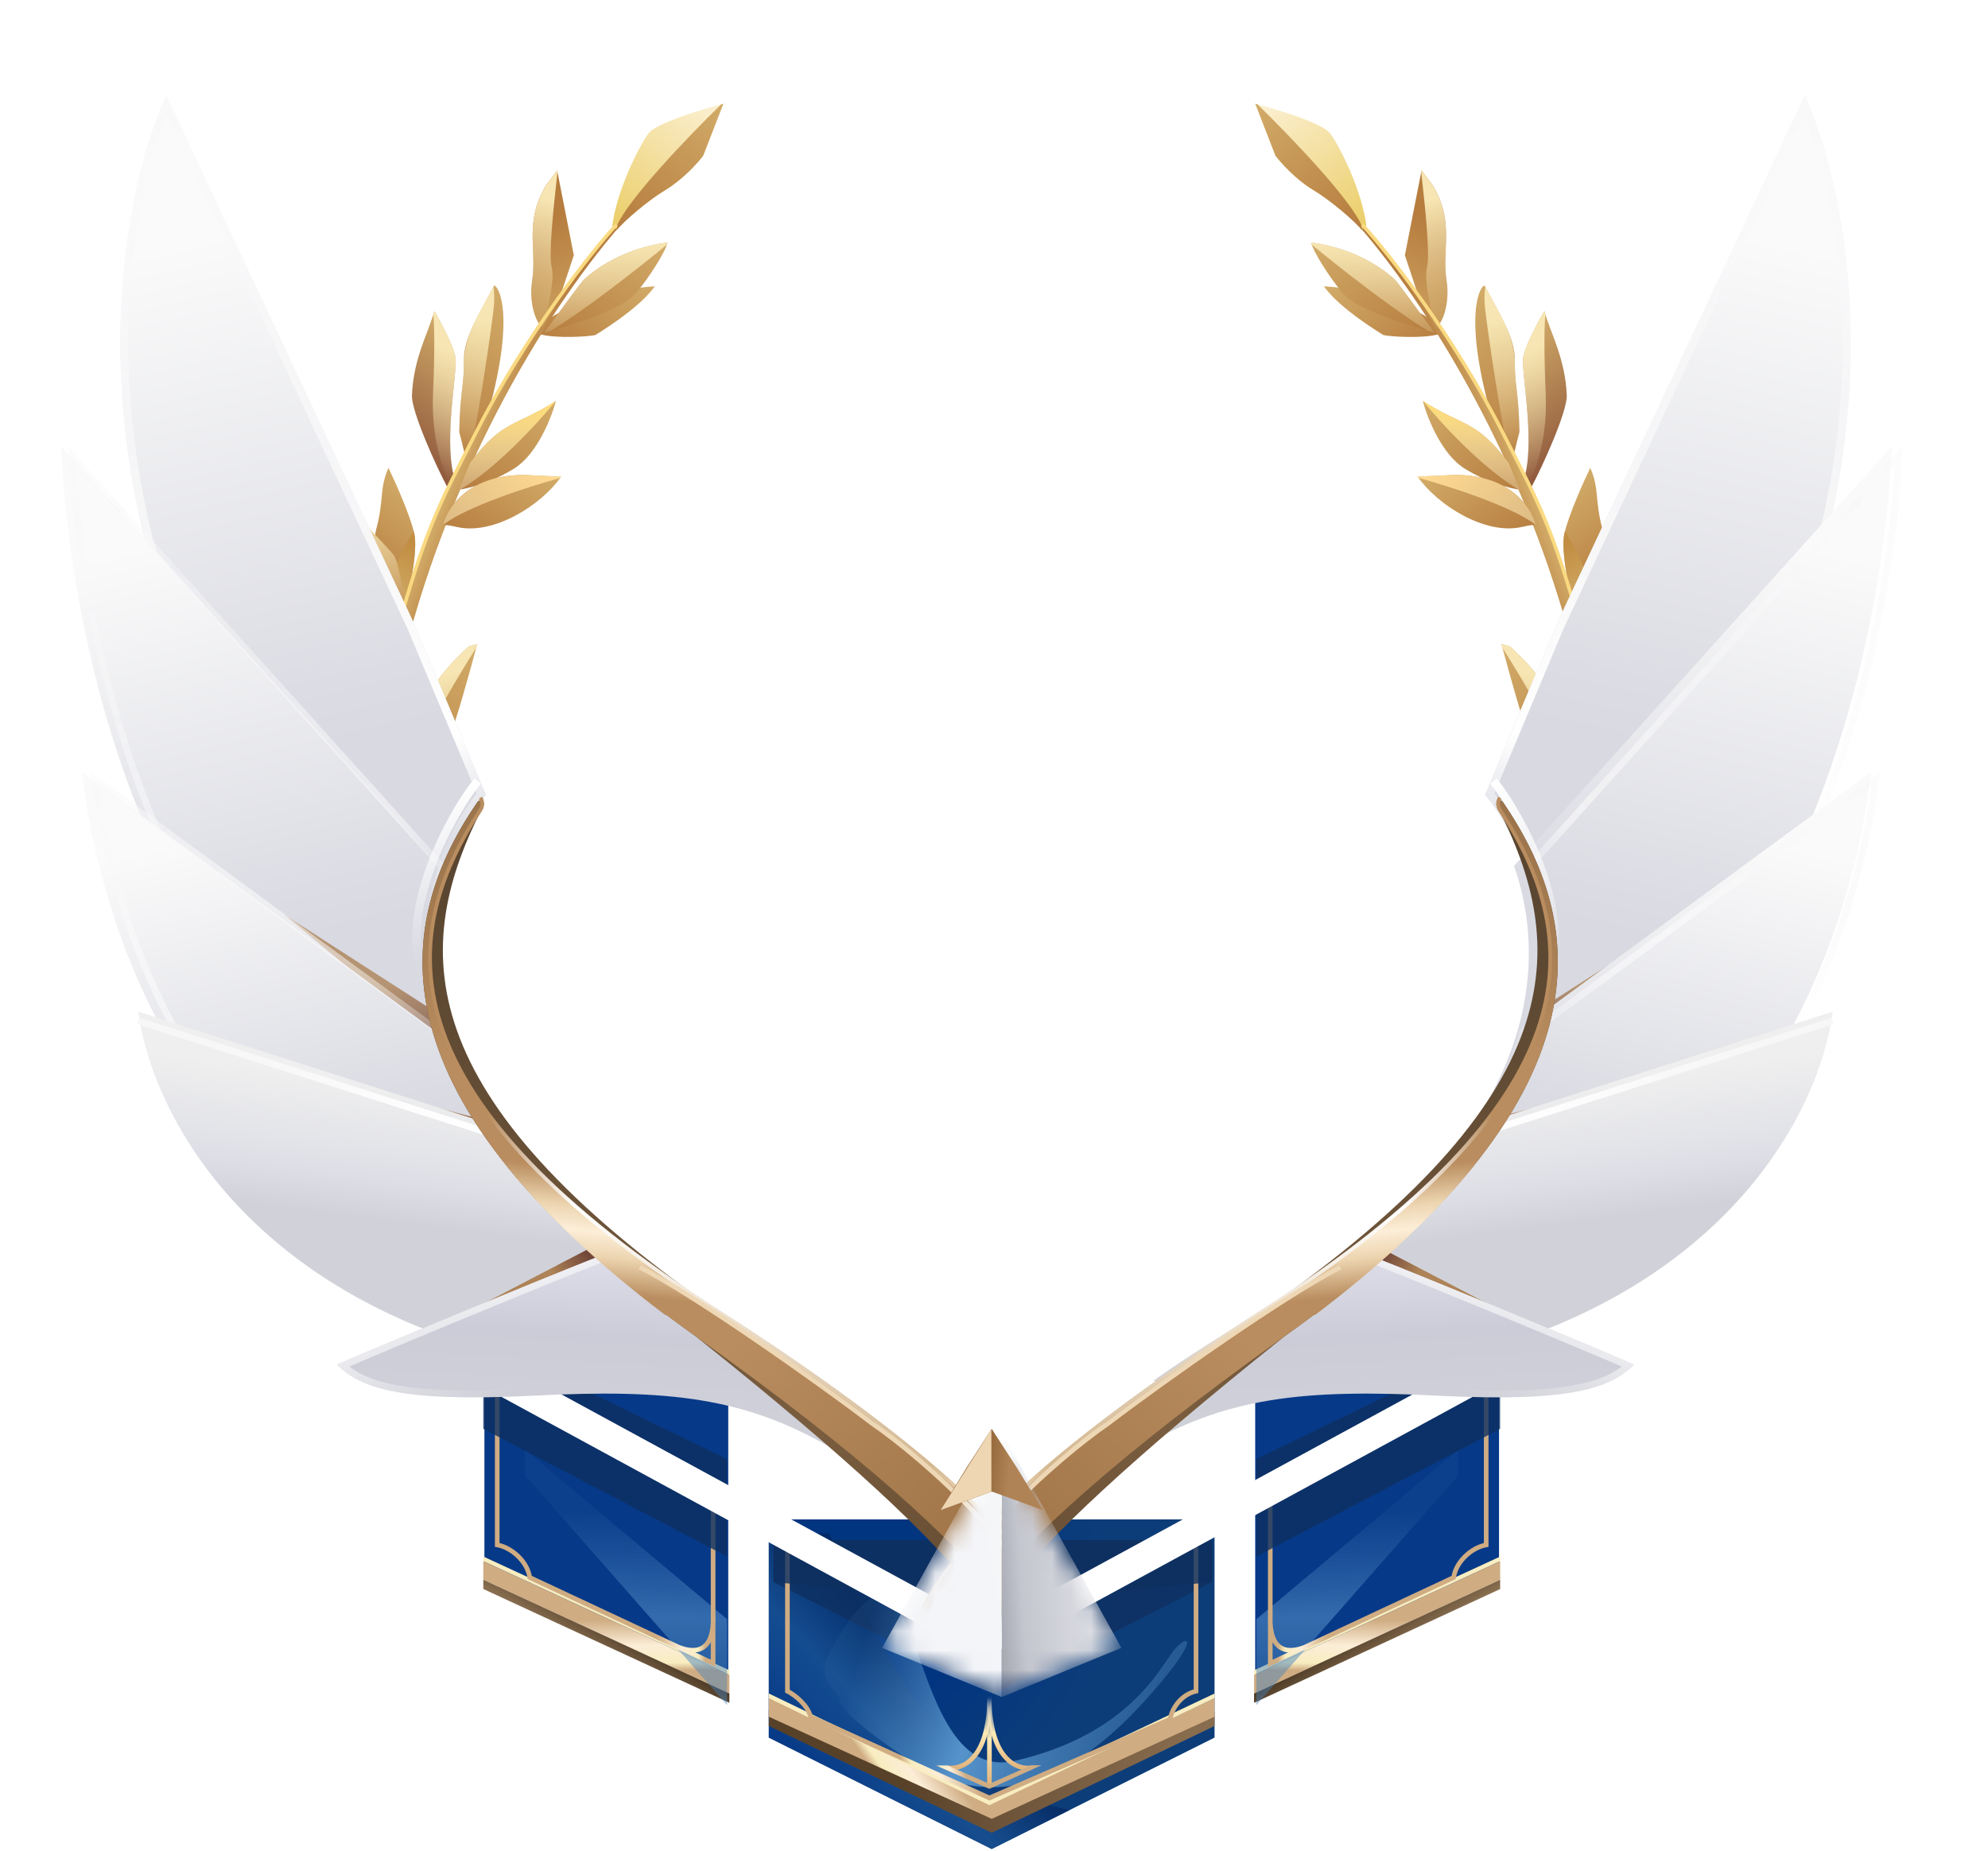 <svg width="102" height="95" viewBox="0 0 102 95" fill="none" xmlns="http://www.w3.org/2000/svg">
<path d="M64.401 67.961H76.912V80.866L70.656 83.894L64.401 86.781V67.961Z" fill="#063988"/>
<g filter="url(#filter0_d_25_48932)">
<path fill-rule="evenodd" clip-rule="evenodd" d="M76.97 81.064L64.344 86.901V86.663L76.97 80.826V81.064Z" fill="#F8EDC0"/>
<path fill-rule="evenodd" clip-rule="evenodd" d="M76.97 82.017L64.344 87.854V86.901L76.97 81.064V82.017Z" fill="url(#paint0_linear_25_48932)"/>
<path fill-rule="evenodd" clip-rule="evenodd" d="M76.97 82.494L64.344 88.331V87.854L76.97 82.018V82.494Z" fill="url(#paint1_linear_25_48932)"/>
</g>
<g filter="url(#filter1_f_25_48932)">
<path d="M64.462 83.088L74.825 74.393V75.703L64.462 87.495V83.088Z" fill="url(#paint2_linear_25_48932)"/>
</g>
<path fill-rule="evenodd" clip-rule="evenodd" d="M76.134 71.297V79.18C75.779 79.263 75.412 79.473 75.114 79.757C74.803 80.053 74.556 80.439 74.478 80.864L66.878 84.423C66.484 84.57 66.195 84.588 65.984 84.535C65.769 84.481 65.62 84.35 65.514 84.172C65.368 83.924 65.31 83.594 65.294 83.284V82.874C65.295 82.868 65.295 82.862 65.295 82.857L65.294 82.856V77.252H65.056V82.869C65.051 82.994 65.049 83.138 65.056 83.291V85.539L66.971 84.643C66.982 84.638 66.994 84.634 67.006 84.629L67.005 84.627L74.694 81.025L74.703 80.962C74.758 80.578 74.979 80.214 75.278 79.929C75.577 79.645 75.943 79.45 76.272 79.395L76.372 79.378V71.297H76.134ZM66.086 84.794C66.03 84.788 65.977 84.779 65.926 84.766C65.638 84.694 65.441 84.516 65.309 84.293C65.304 84.285 65.299 84.276 65.294 84.268V85.165L66.086 84.794Z" fill="url(#paint3_linear_25_48932)"/>
<g opacity="0.8" filter="url(#filter2_f_25_48932)">
<path d="M76.967 73.321V68.795L64.46 74.87V79.872L76.967 73.321Z" fill="#0E3060"/>
</g>
<path d="M37.365 67.961H24.854V80.866L31.109 83.894L37.365 86.781V67.961Z" fill="#063988"/>
<g filter="url(#filter3_d_25_48932)">
<path fill-rule="evenodd" clip-rule="evenodd" d="M24.797 81.062L37.423 86.899V86.661L24.797 80.824V81.062Z" fill="#F8EDC0"/>
<path fill-rule="evenodd" clip-rule="evenodd" d="M24.797 82.015L37.423 87.852V86.899L24.797 81.062V82.015Z" fill="url(#paint4_linear_25_48932)"/>
<path fill-rule="evenodd" clip-rule="evenodd" d="M24.797 82.492L37.423 88.329V87.852L24.797 82.016V82.492Z" fill="url(#paint5_linear_25_48932)"/>
</g>
<g filter="url(#filter4_f_25_48932)">
<path d="M37.305 83.088L26.942 74.393V75.703L37.305 87.495V83.088Z" fill="url(#paint6_linear_25_48932)"/>
</g>
<path fill-rule="evenodd" clip-rule="evenodd" d="M25.63 71.297V79.18C25.985 79.263 26.352 79.473 26.65 79.757C26.961 80.053 27.208 80.439 27.286 80.864L34.88 84.42C35.278 84.57 35.569 84.588 35.781 84.535C35.996 84.481 36.145 84.35 36.251 84.172C36.394 83.93 36.452 83.608 36.469 83.304V77.252H36.708V82.846C36.715 82.981 36.717 83.142 36.708 83.312V85.539L34.787 84.64C34.778 84.636 34.768 84.633 34.759 84.629L34.76 84.627L27.07 81.025L27.061 80.962C27.006 80.578 26.785 80.214 26.486 79.929C26.187 79.645 25.821 79.45 25.491 79.395L25.392 79.378V71.297H25.63ZM35.678 84.794C35.734 84.788 35.788 84.779 35.84 84.766C36.127 84.694 36.324 84.516 36.456 84.293C36.461 84.285 36.465 84.277 36.469 84.269V85.165L35.678 84.794Z" fill="url(#paint7_linear_25_48932)"/>
<g opacity="0.8" filter="url(#filter5_f_25_48932)">
<path d="M24.797 73.321V68.795L37.304 74.87V79.872L24.797 73.321Z" fill="#0E3060"/>
</g>
<path d="M39.446 77.967H62.316V89.163L50.881 94.881L39.446 89.163V77.967Z" fill="url(#paint8_radial_25_48932)"/>
<path opacity="0.8" fill-rule="evenodd" clip-rule="evenodd" d="M54.887 92.879L50.882 94.881L39.447 89.164V78.682H42.544C42.601 78.808 42.657 78.935 42.714 79.062C45.381 85.042 48.31 91.609 54.887 92.879Z" fill="url(#paint9_linear_25_48932)"/>
<g opacity="0.8" filter="url(#filter6_f_25_48932)">
<path d="M51.001 86.9L62.198 81.183V79.039H39.685V81.183L51.001 86.9Z" fill="#0E3060"/>
</g>
<g filter="url(#filter7_f_25_48932)">
<path d="M43.139 83.804C42.027 85.576 42.027 86.067 43.139 87.139C42.94 87.139 42.805 87.782 46.712 90.355C51.596 93.571 55.884 90.474 58.862 87.139C61.84 83.804 60.887 83.804 60.172 84.757C59.457 85.71 57.79 89.045 52.072 90.355C46.355 91.666 47.546 76.776 43.139 83.804Z" fill="url(#paint10_linear_25_48932)"/>
</g>
<g filter="url(#filter8_d_25_48932)">
<path d="M50.882 94.167L39.447 88.688V89.521L50.882 95L62.317 89.521V88.807L50.882 94.167Z" fill="url(#paint11_linear_25_48932)"/>
<path d="M50.882 93.452L39.447 87.973V89.045L50.882 94.286L62.317 89.045V88.092L50.882 93.452Z" fill="url(#paint12_linear_25_48932)"/>
<path fill-rule="evenodd" clip-rule="evenodd" d="M62.318 88.092L50.763 93.584L39.448 88.092V87.853L50.764 93.32L62.318 87.853V88.092Z" fill="#F8EDC0"/>
</g>
<path fill-rule="evenodd" clip-rule="evenodd" d="M61.484 79.397V86.877L61.391 86.898C60.997 86.985 60.691 87.233 60.483 87.506C60.379 87.642 60.301 87.783 60.249 87.909C60.197 88.037 60.174 88.143 60.174 88.211V88.289L50.763 92.391L41.493 88.177L41.478 88.124C41.391 87.819 41.188 87.548 40.962 87.332C40.737 87.116 40.497 86.962 40.348 86.888L40.282 86.855V79.635H40.52V86.71C40.687 86.801 40.913 86.956 41.127 87.16C41.358 87.381 41.581 87.668 41.691 88.005L50.765 92.13L59.941 88.13C59.953 88.036 59.983 87.929 60.029 87.818C60.089 87.673 60.177 87.514 60.294 87.361C60.51 87.077 60.829 86.808 61.246 86.689V79.397H61.484Z" fill="url(#paint13_linear_25_48932)"/>
<path fill-rule="evenodd" clip-rule="evenodd" d="M50.884 87.019V91.665H50.646V87.019H50.884Z" fill="url(#paint14_linear_25_48932)"/>
<path fill-rule="evenodd" clip-rule="evenodd" d="M50.051 90.227C49.577 90.774 48.999 90.896 48.601 90.829L48.64 90.594C48.957 90.647 49.452 90.555 49.871 90.071C50.291 89.586 50.646 88.695 50.646 87.139H50.884C50.884 88.727 50.523 89.682 50.051 90.227Z" fill="url(#paint15_linear_25_48932)"/>
<path fill-rule="evenodd" clip-rule="evenodd" d="M51.479 90.227C51.953 90.774 52.531 90.896 52.929 90.829L52.889 90.594C52.573 90.647 52.078 90.555 51.659 90.071C51.238 89.586 50.884 88.695 50.884 87.139H50.646C50.646 88.727 51.007 89.682 51.479 90.227Z" fill="url(#paint16_linear_25_48932)"/>
<g opacity="0.8" filter="url(#filter9_f_25_48932)">
<path d="M50.883 82.255L62.199 81.183V79.039H39.687V81.183L50.883 82.255Z" fill="#0E3060"/>
</g>
<path d="M18.593 50.71C18.766 50.839 19.823 53.282 20.329 54.486L20.628 55.893C19.663 55.227 17.639 53.701 17.27 52.93C16.901 52.158 16.915 50.318 16.968 49.494L18.593 50.71Z" fill="url(#paint17_linear_25_48932)"/>
<path d="M23.803 18.455C23.794 17.322 24.594 16.118 25.349 14.656C25.58 14.649 26.506 16.197 24.934 21.61L24.205 23.261C23.972 24.326 23.826 23.09 23.564 22.162C23.606 19.997 23.814 19.871 23.803 18.455Z" fill="url(#paint18_linear_25_48932)"/>
<path d="M29.409 15.778C29.769 15.597 31.302 14.829 33.601 14.691L33.601 14.691C33.385 14.98 32.764 15.81 30.547 17.192C30.204 17.274 28.545 17.384 27.706 17.151C27.518 17.281 27.727 16.997 27.787 16.817C28.357 16.005 29.048 15.959 29.409 15.778Z" fill="url(#paint19_linear_25_48932)"/>
<path fill-rule="evenodd" clip-rule="evenodd" d="M19.834 34.281C22.119 24.465 27.501 16.215 31.634 11.449L31.815 11.584C27.744 16.278 22.791 24.763 20.536 34.445C18.284 44.117 18.943 55.125 26.485 65.249L25.907 65.68C18.208 55.346 17.546 44.107 19.834 34.281Z" fill="url(#paint20_linear_25_48932)"/>
<path d="M29.441 13.099L28.588 8.744L28.021 9.502C26.878 11.407 27.556 12.759 27.306 14.373C27.105 15.665 27.567 16.634 27.814 16.78L28.678 15.4L29.441 13.099Z" fill="url(#paint21_linear_25_48932)"/>
<path fill-rule="evenodd" clip-rule="evenodd" d="M28.604 8.819C28.383 10.765 28.145 13.107 28.306 13.713C28.453 14.265 28.2 15.521 27.9 16.643L27.814 16.78C27.567 16.634 27.106 15.665 27.306 14.373C27.391 13.828 27.369 13.313 27.348 12.797C27.306 11.783 27.264 10.764 28.022 9.502L28.589 8.744L28.604 8.819Z" fill="url(#paint22_linear_25_48932)"/>
<path d="M23.095 37.69C23.339 37.243 24.125 34.406 24.487 33.044L24.054 33.171C21.487 35.474 21.299 37.305 20.76 38.703C20.221 40.102 18.266 42.187 19.33 41.744C20.393 41.301 22.789 38.25 23.095 37.69Z" fill="url(#paint23_linear_25_48932)"/>
<path fill-rule="evenodd" clip-rule="evenodd" d="M24.435 33.234C23.536 34.657 22.274 36.771 21.786 38.007C21.329 39.164 20.266 40.692 19.403 41.71C19.378 41.723 19.353 41.734 19.329 41.744C18.711 42.002 19.111 41.407 19.66 40.589C20.057 39.998 20.533 39.29 20.759 38.703C20.857 38.45 20.942 38.184 21.033 37.902C21.444 36.627 21.95 35.057 24.053 33.171L24.486 33.044C24.47 33.105 24.453 33.168 24.435 33.234Z" fill="url(#paint24_linear_25_48932)"/>
<path d="M21.252 27.359C21.042 26.436 20.284 24.739 19.932 24.006C19.446 25.107 19.717 25.648 19.295 27.19C18.958 28.424 20.096 30.511 20.707 31.4C20.977 30.438 21.463 28.282 21.252 27.359Z" fill="url(#paint25_linear_25_48932)"/>
<path fill-rule="evenodd" clip-rule="evenodd" d="M21.23 27.266C21.237 27.297 21.245 27.328 21.252 27.358C21.462 28.281 20.976 30.436 20.706 31.398C20.49 31.084 20.207 30.619 19.948 30.095C20.218 29.009 20.771 27.972 21.23 27.266Z" fill="url(#paint26_linear_25_48932)"/>
<path d="M23.379 18.419C23.32 17.834 22.625 16.541 22.285 15.967C21.973 17.085 21.214 18.376 21.136 20.288C21.103 21.078 22.324 23.843 23.026 25.138L23.269 24.362C22.797 22.432 23.452 19.149 23.379 18.419Z" fill="url(#paint27_linear_25_48932)"/>
<path d="M26.38 24.042C27.562 23.304 28.301 21.424 28.522 20.576C26.458 21.904 25.791 21.517 24.116 23.756L23.54 25.127C23.994 25.073 25.198 24.779 26.38 24.042Z" fill="url(#paint28_linear_25_48932)"/>
<path d="M18.832 39.176C18.115 36.882 15.517 35.251 14.308 34.834C15.747 39.008 16.675 38.069 17.569 39.358C18.285 40.389 18.903 40.862 19.014 40.889L18.832 39.176Z" fill="url(#paint29_linear_25_48932)"/>
<path d="M17.978 34.369C17.732 33.914 15.69 31.38 14.699 30.17C15.181 33.064 15.706 35.147 16.456 36.102C17.056 36.866 18.303 39.304 18.851 40.428C18.905 40.205 19.014 39.638 19.021 39.147C19.029 38.534 18.285 34.936 17.978 34.369Z" fill="url(#paint30_linear_25_48932)"/>
<path d="M23.084 43.653C21.744 44.903 20.51 47.321 20.06 48.373L19.936 50.646C20.759 49.722 22.473 47.678 22.746 46.891C23.019 46.104 23.085 44.404 23.084 43.653Z" fill="url(#paint31_linear_25_48932)"/>
<path d="M17.997 42.774C17.903 42.298 16.988 41.212 16.543 40.728C16.309 41.492 15.949 43.404 16.377 44.94C16.804 46.477 18.217 47.875 18.87 48.382C18.999 48.235 19.185 47.841 18.896 47.444C18.535 46.949 18.115 43.369 17.997 42.774Z" fill="url(#paint32_linear_25_48932)"/>
<path fill-rule="evenodd" clip-rule="evenodd" d="M18.77 48.305C17.623 46.132 16.864 42.779 16.527 40.785C16.532 40.766 16.538 40.748 16.543 40.73C16.988 41.214 17.903 42.3 17.997 42.776C18.027 42.925 18.075 43.26 18.137 43.687C18.321 44.968 18.625 47.075 18.896 47.446C19.185 47.843 18.999 48.237 18.87 48.384C18.838 48.36 18.805 48.333 18.77 48.305Z" fill="url(#paint33_linear_25_48932)"/>
<path d="M17.915 56.285C18.341 56.198 19.98 56.385 20.747 56.489L20.855 56.12C20.572 55.946 19.794 55.461 18.942 54.913C18.089 54.366 16.561 54.934 15.903 55.287C16.396 55.656 17.489 56.373 17.915 56.285Z" fill="url(#paint34_linear_25_48932)"/>
<path d="M33.275 6.844C33.664 6.324 35.998 5.614 37.115 5.324L36.081 7.986C35.811 8.347 35.046 9.204 34.145 9.747C33.243 10.289 31.985 11.303 31.631 11.752L31.414 11.59C31.638 9.786 32.789 7.494 33.275 6.844Z" fill="url(#paint35_linear_25_48932)"/>
<path fill-rule="evenodd" clip-rule="evenodd" d="M31.667 11.554C32.255 10.209 35.217 7.095 37.002 5.354C37.041 5.344 37.079 5.334 37.115 5.324L36.081 7.986C35.811 8.347 35.046 9.205 34.145 9.747C33.243 10.289 31.994 11.367 31.64 11.815L31.667 11.554Z" fill="url(#paint36_linear_25_48932)"/>
<g filter="url(#filter10_d_25_48932)">
<path d="M29.953 13.878C30.112 13.726 31.613 12.304 34.253 11.97C34.115 12.505 33.253 13.845 32.59 14.611C31.927 15.377 29.346 16.22 27.927 16.586C28.798 15.397 29.795 14.029 29.953 13.878Z" fill="url(#paint37_linear_25_48932)"/>
<path fill-rule="evenodd" clip-rule="evenodd" d="M34.218 12.078C34.232 12.039 34.243 12.003 34.252 11.97C31.612 12.303 30.111 13.726 29.952 13.878C29.807 14.017 28.955 15.181 28.143 16.291C28.07 16.39 27.998 16.488 27.927 16.586C28.034 16.558 28.148 16.528 28.267 16.495C30.131 15.347 32.735 13.301 34.218 12.078Z" fill="url(#paint38_linear_25_48932)"/>
</g>
<path fill-rule="evenodd" clip-rule="evenodd" d="M25.322 14.711C25.351 14.958 25.369 15.251 25.352 15.556C25.308 16.368 24.324 22.953 24.018 23.512C23.998 23.549 23.978 23.579 23.958 23.604C23.885 23.474 23.813 23.168 23.731 22.821C23.681 22.605 23.626 22.375 23.566 22.16C23.588 21.03 23.655 20.455 23.712 19.963C23.765 19.512 23.81 19.13 23.805 18.453C23.896 17.321 24.336 16.52 24.889 15.513C25.028 15.261 25.173 14.997 25.322 14.711Z" fill="url(#paint39_linear_25_48932)"/>
<path fill-rule="evenodd" clip-rule="evenodd" d="M23.106 24.885C22.55 23.749 22.135 22.193 22.219 20.196C22.311 18.007 22.292 16.78 22.235 16.135C22.253 16.078 22.27 16.023 22.285 15.967C22.625 16.541 23.321 17.834 23.379 18.419C23.403 18.652 23.352 19.147 23.287 19.776C23.149 21.111 22.949 23.05 23.269 24.362L23.106 24.885Z" fill="url(#paint40_linear_25_48932)"/>
<path fill-rule="evenodd" clip-rule="evenodd" d="M28.509 20.585C27.836 21.016 27.313 21.266 26.853 21.485C25.91 21.934 25.239 22.254 24.115 23.757L23.539 25.128C23.561 25.126 23.584 25.123 23.608 25.119C25.42 24.06 27.517 21.798 28.509 20.585Z" fill="url(#paint41_linear_25_48932)"/>
<g filter="url(#filter11_d_25_48932)">
<path d="M22.732 26.436C22.913 26.496 22.908 26.439 23.427 26.562C25.314 27.008 27.779 25.441 28.79 23.985L26.941 23.897C24.127 23.864 22.984 25.498 22.732 26.436Z" fill="url(#paint42_linear_25_48932)"/>
<path fill-rule="evenodd" clip-rule="evenodd" d="M28.744 24.051C28.759 24.03 28.774 24.008 28.789 23.987L26.94 23.899C24.127 23.866 22.983 25.5 22.732 26.438C22.738 26.441 22.745 26.442 22.751 26.444C23.989 25.503 27.09 24.503 28.744 24.051Z" fill="url(#paint43_linear_25_48932)"/>
</g>
<g filter="url(#filter12_d_25_48932)">
<path d="M19.737 28.029C19.448 27.632 17.365 25.503 16.36 24.488C16.257 28.916 18.216 30.213 18.613 30.961C19.562 32.177 20.239 33.228 20.483 33.43L20.599 32.447C20.432 31.139 20.026 28.425 19.737 28.029Z" fill="url(#paint44_linear_25_48932)"/>
<path fill-rule="evenodd" clip-rule="evenodd" d="M16.36 24.557C16.295 28.078 17.541 29.598 18.235 30.445C18.403 30.65 18.538 30.816 18.615 30.96C19.048 31.515 19.424 32.035 19.728 32.456C20.037 32.883 20.272 33.208 20.417 33.364C20.25 31.217 17.84 26.916 16.36 24.557Z" fill="url(#paint45_linear_25_48932)"/>
</g>
<path fill-rule="evenodd" clip-rule="evenodd" d="M18.996 39.562C18.083 37.325 16.011 32.904 14.712 30.186C15.707 31.402 17.734 33.917 17.979 34.369C18.286 34.937 19.03 38.534 19.022 39.148C19.02 39.283 19.01 39.424 18.996 39.562Z" fill="url(#paint46_linear_25_48932)"/>
<g filter="url(#filter13_d_25_48932)">
<path d="M19.337 38.202C19.464 36.225 20.487 34.707 20.982 34.196L21.047 35.314C21.93 38.227 20.145 40.684 19.142 41.548C19.154 41.256 19.209 40.179 19.337 38.202Z" fill="url(#paint47_linear_25_48932)"/>
<path fill-rule="evenodd" clip-rule="evenodd" d="M20.971 34.208C20.448 35.241 19.967 37.144 19.864 40.509C19.605 40.897 19.381 41.229 19.186 41.51C19.172 41.523 19.158 41.535 19.144 41.547C19.155 41.255 19.211 40.178 19.338 38.201C19.465 36.241 20.471 34.732 20.971 34.208Z" fill="url(#paint48_linear_25_48932)"/>
</g>
<path fill-rule="evenodd" clip-rule="evenodd" d="M18.968 40.868C18.324 38.918 15.754 36.202 14.323 34.877C15.295 37.679 16.033 38.149 16.686 38.565C16.995 38.762 17.284 38.946 17.57 39.358C18.215 40.288 18.782 40.764 18.968 40.868Z" fill="url(#paint49_linear_25_48932)"/>
<path d="M31.632 11.527C30.341 12.927 26.954 17.207 24.385 22.268C22.541 25.9 21.699 27.242 19.89 34.223C19.462 35.874 18.631 40.106 18.729 43.829C18.585 46.18 18.978 52.394 21.705 58.444C22.483 60.19 24.421 64.058 25.952 65.564" stroke="#FADA81" stroke-width="0.18"/>
<g filter="url(#filter14_d_25_48932)">
<path d="M19.639 44.341C20.125 43.184 20.163 42.312 20.313 42.086C21.191 44.376 21.383 46.603 21.446 47.045C21.497 47.398 20.298 49.508 19.692 50.519L18.974 46.434C19.252 45.009 19.064 45.713 19.639 44.341Z" fill="url(#paint50_linear_25_48932)"/>
<path fill-rule="evenodd" clip-rule="evenodd" d="M20.405 42.331C20.376 42.25 20.346 42.169 20.314 42.088C20.255 42.178 20.213 42.369 20.154 42.64C20.064 43.051 19.934 43.645 19.641 44.343C19.35 45.036 19.254 45.199 19.195 45.375C19.137 45.547 19.113 45.731 18.976 46.436L19.677 50.425C20.438 48.644 20.492 44.59 20.405 42.331Z" fill="url(#paint51_linear_25_48932)"/>
</g>
<g filter="url(#filter15_d_25_48932)">
<path d="M16.369 44.879C15.747 43.963 14.245 43.477 13.571 43.349C13.355 43.638 14.374 45.789 14.91 46.829C15.133 46.958 15.771 47.349 16.544 47.882C17.316 48.415 18.483 48.451 18.97 48.402C18.362 47.609 16.99 45.794 16.369 44.879Z" fill="url(#paint52_linear_25_48932)"/>
<path fill-rule="evenodd" clip-rule="evenodd" d="M18.633 48.418C18.765 48.417 18.88 48.411 18.971 48.402C18.363 47.609 16.991 45.794 16.369 44.879C15.748 43.963 14.245 43.477 13.572 43.349C13.566 43.357 13.561 43.367 13.556 43.377C14.072 44.381 15.494 46.142 18.633 48.418Z" fill="url(#paint53_linear_25_48932)"/>
</g>
<g filter="url(#filter16_d_25_48932)">
<path d="M19.742 53.541C18.897 53.044 16.365 52.911 15.205 52.906C16.713 55.105 16.956 54.554 18.139 55.383C19.085 56.045 20.15 55.554 20.564 55.226C20.642 54.871 20.587 54.038 19.742 53.541Z" fill="url(#paint54_linear_25_48932)"/>
<path fill-rule="evenodd" clip-rule="evenodd" d="M20.582 55.122C18.205 53.643 16.255 53.074 15.217 52.923C16.258 54.437 16.694 54.635 17.259 54.892C17.507 55.006 17.779 55.13 18.139 55.382C18.218 55.437 18.298 55.484 18.378 55.524C18.571 55.584 18.76 55.641 18.946 55.696C19.631 55.782 20.267 55.462 20.565 55.226C20.572 55.195 20.578 55.16 20.582 55.122Z" fill="url(#paint55_linear_25_48932)"/>
</g>
<path d="M82.931 50.71C82.757 50.839 81.701 53.282 81.195 54.486L80.895 55.893C81.861 55.227 83.885 53.701 84.254 52.93C84.623 52.158 84.609 50.318 84.556 49.494L82.931 50.71Z" fill="url(#paint56_linear_25_48932)"/>
<path d="M77.721 18.453C77.729 17.32 76.93 16.116 76.174 14.654C75.943 14.647 75.018 16.195 76.59 21.608L77.318 23.259C77.551 24.324 77.697 23.088 77.96 22.16C77.917 19.995 77.71 19.869 77.721 18.453Z" fill="url(#paint57_linear_25_48932)"/>
<path d="M72.115 15.778C71.754 15.597 70.222 14.829 67.922 14.691L67.922 14.691C68.138 14.98 68.76 15.81 70.977 17.192C71.319 17.274 72.978 17.384 73.817 17.151C74.005 17.281 73.797 16.997 73.737 16.817C73.166 16.005 72.475 15.959 72.115 15.778Z" fill="url(#paint58_linear_25_48932)"/>
<path fill-rule="evenodd" clip-rule="evenodd" d="M81.69 34.281C79.404 24.465 74.023 16.215 69.889 11.449L69.709 11.584C73.78 16.278 78.733 24.763 80.987 34.445C83.239 44.117 82.581 55.125 75.038 65.249L75.617 65.68C83.315 55.346 83.978 44.107 81.69 34.281Z" fill="url(#paint59_linear_25_48932)"/>
<path d="M72.082 13.099L72.936 8.744L73.503 9.502C74.646 11.407 73.968 12.759 74.218 14.373C74.419 15.665 73.957 16.634 73.71 16.781L72.846 15.4L72.082 13.099Z" fill="url(#paint60_linear_25_48932)"/>
<path fill-rule="evenodd" clip-rule="evenodd" d="M72.919 8.819C73.14 10.765 73.378 13.107 73.216 13.714C73.069 14.265 73.322 15.521 73.622 16.643L73.709 16.781C73.955 16.634 74.417 15.665 74.216 14.373C74.132 13.828 74.153 13.313 74.174 12.797C74.216 11.783 74.258 10.764 73.501 9.502L72.934 8.744L72.919 8.819Z" fill="url(#paint61_linear_25_48932)"/>
<path d="M78.427 37.69C78.183 37.243 77.397 34.406 77.035 33.044L77.468 33.171C80.035 35.474 80.223 37.305 80.762 38.703C81.301 40.102 83.256 42.187 82.192 41.744C81.129 41.301 78.733 38.25 78.427 37.69Z" fill="url(#paint62_linear_25_48932)"/>
<path fill-rule="evenodd" clip-rule="evenodd" d="M77.086 33.238C77.985 34.661 79.246 36.772 79.733 38.008C80.19 39.164 81.252 40.691 82.115 41.709C82.141 41.722 82.167 41.734 82.192 41.744C82.809 42.002 82.41 41.407 81.86 40.589C81.463 39.998 80.988 39.29 80.761 38.703C80.664 38.45 80.578 38.184 80.487 37.902C80.077 36.627 79.571 35.057 77.468 33.171L77.035 33.044C77.051 33.106 77.068 33.17 77.086 33.238Z" fill="url(#paint63_linear_25_48932)"/>
<path d="M80.271 27.359C80.481 26.436 81.239 24.739 81.592 24.006C82.078 25.107 81.806 25.648 82.228 27.19C82.566 28.424 81.428 30.511 80.816 31.4C80.547 30.438 80.061 28.282 80.271 27.359Z" fill="url(#paint64_linear_25_48932)"/>
<path fill-rule="evenodd" clip-rule="evenodd" d="M80.293 27.266C80.285 27.297 80.278 27.328 80.271 27.358C80.061 28.281 80.547 30.436 80.816 31.398C81.033 31.084 81.315 30.619 81.575 30.095C81.305 29.009 80.752 27.972 80.293 27.266Z" fill="url(#paint65_linear_25_48932)"/>
<path d="M78.145 18.419C78.204 17.834 78.899 16.541 79.239 15.967C79.55 17.085 80.309 18.376 80.388 20.288C80.421 21.078 79.2 23.843 78.498 25.138L78.255 24.362C78.726 22.432 78.072 19.149 78.145 18.419Z" fill="url(#paint66_linear_25_48932)"/>
<path d="M75.144 24.042C73.961 23.304 73.223 21.424 73.001 20.576C75.065 21.904 75.733 21.517 77.408 23.756L77.983 25.127C77.529 25.073 76.326 24.779 75.144 24.042Z" fill="url(#paint67_linear_25_48932)"/>
<path d="M82.692 39.176C83.409 36.882 86.007 35.251 87.216 34.834C85.777 39.008 84.849 38.069 83.954 39.358C83.239 40.389 82.621 40.862 82.51 40.889L82.692 39.176Z" fill="url(#paint68_linear_25_48932)"/>
<path d="M83.546 34.369C83.792 33.914 85.834 31.38 86.825 30.17C86.343 33.064 85.818 35.147 85.068 36.102C84.468 36.866 83.221 39.304 82.673 40.428C82.619 40.205 82.51 39.638 82.503 39.147C82.495 38.534 83.239 34.936 83.546 34.369Z" fill="url(#paint69_linear_25_48932)"/>
<path d="M78.438 43.653C79.778 44.903 81.013 47.321 81.462 48.373L81.586 50.646C80.763 49.722 79.05 47.678 78.777 46.891C78.504 46.104 78.437 44.404 78.438 43.653Z" fill="url(#paint70_linear_25_48932)"/>
<path d="M83.526 42.774C83.62 42.298 84.535 41.212 84.981 40.728C85.214 41.492 85.574 43.404 85.147 44.94C84.719 46.477 83.306 47.875 82.653 48.382C82.524 48.235 82.338 47.841 82.627 47.444C82.989 46.949 83.408 43.369 83.526 42.774Z" fill="url(#paint71_linear_25_48932)"/>
<path fill-rule="evenodd" clip-rule="evenodd" d="M82.753 48.305C83.9 46.132 84.66 42.777 84.997 40.783C84.992 40.765 84.987 40.748 84.981 40.73C84.536 41.214 83.621 42.3 83.527 42.776C83.498 42.925 83.449 43.26 83.388 43.687C83.203 44.968 82.9 47.075 82.629 47.446C82.339 47.843 82.525 48.237 82.654 48.384C82.686 48.36 82.719 48.334 82.753 48.305Z" fill="url(#paint72_linear_25_48932)"/>
<path d="M83.609 56.285C83.183 56.198 81.544 56.385 80.777 56.489L80.669 56.12C80.952 55.946 81.731 55.461 82.582 54.913C83.434 54.366 84.963 54.934 85.621 55.287C85.128 55.656 84.034 56.373 83.609 56.285Z" fill="url(#paint73_linear_25_48932)"/>
<path d="M68.246 6.844C67.857 6.324 65.523 5.614 64.406 5.324L65.439 7.986C65.71 8.347 66.475 9.204 67.376 9.747C68.278 10.289 69.536 11.303 69.89 11.752L70.107 11.59C69.883 9.786 68.732 7.494 68.246 6.844Z" fill="url(#paint74_linear_25_48932)"/>
<path fill-rule="evenodd" clip-rule="evenodd" d="M69.855 11.554C69.267 10.209 66.305 7.095 64.519 5.354C64.48 5.344 64.443 5.334 64.406 5.324L65.44 7.986C65.71 8.347 66.476 9.205 67.377 9.747C68.278 10.289 69.528 11.367 69.882 11.815L69.855 11.554Z" fill="url(#paint75_linear_25_48932)"/>
<g filter="url(#filter17_d_25_48932)">
<path d="M71.57 13.878C71.411 13.726 69.91 12.304 67.27 11.97C67.408 12.505 68.27 13.845 68.933 14.611C69.596 15.377 72.177 16.22 73.595 16.586C72.725 15.397 71.728 14.029 71.57 13.878Z" fill="url(#paint76_linear_25_48932)"/>
<path fill-rule="evenodd" clip-rule="evenodd" d="M67.304 12.078C67.29 12.039 67.279 12.003 67.27 11.97C69.91 12.303 71.412 13.726 71.57 13.878C71.716 14.017 72.568 15.181 73.38 16.291C73.452 16.39 73.525 16.488 73.596 16.586C73.489 16.558 73.374 16.528 73.255 16.495C71.392 15.347 68.788 13.301 67.304 12.078Z" fill="url(#paint77_linear_25_48932)"/>
</g>
<path fill-rule="evenodd" clip-rule="evenodd" d="M76.203 14.713C76.174 14.96 76.156 15.253 76.173 15.558C76.217 16.37 77.201 22.955 77.507 23.514C77.527 23.551 77.547 23.581 77.566 23.606C77.639 23.476 77.712 23.17 77.793 22.823C77.844 22.607 77.899 22.376 77.959 22.162C77.937 21.032 77.87 20.457 77.812 19.964C77.76 19.514 77.715 19.131 77.72 18.455C77.629 17.323 77.189 16.521 76.635 15.515C76.497 15.263 76.352 14.999 76.203 14.713Z" fill="url(#paint78_linear_25_48932)"/>
<path fill-rule="evenodd" clip-rule="evenodd" d="M78.418 24.886C78.974 23.75 79.39 22.193 79.306 20.196C79.214 18.009 79.233 16.782 79.289 16.137C79.271 16.08 79.254 16.023 79.239 15.967C78.898 16.541 78.203 17.834 78.145 18.419C78.121 18.652 78.172 19.147 78.237 19.776C78.375 21.111 78.575 23.05 78.255 24.362L78.418 24.886Z" fill="url(#paint79_linear_25_48932)"/>
<path fill-rule="evenodd" clip-rule="evenodd" d="M73.017 20.586C73.688 21.017 74.211 21.266 74.67 21.484C75.614 21.934 76.284 22.253 77.409 23.756L77.984 25.128C77.963 25.125 77.941 25.122 77.918 25.119C76.107 24.061 74.011 21.8 73.017 20.586Z" fill="url(#paint80_linear_25_48932)"/>
<g filter="url(#filter18_d_25_48932)">
<path d="M78.793 26.434C78.613 26.494 78.618 26.437 78.099 26.56C76.211 27.006 73.746 25.439 72.736 23.983L74.585 23.895C77.398 23.862 78.542 25.496 78.793 26.434Z" fill="url(#paint81_linear_25_48932)"/>
<path fill-rule="evenodd" clip-rule="evenodd" d="M72.781 24.047C72.766 24.026 72.751 24.005 72.736 23.983L74.585 23.895C77.398 23.862 78.542 25.496 78.793 26.434C78.787 26.437 78.78 26.439 78.774 26.441C77.536 25.499 74.434 24.5 72.781 24.047Z" fill="url(#paint82_linear_25_48932)"/>
</g>
<g filter="url(#filter19_d_25_48932)">
<path d="M81.784 28.029C82.073 27.632 84.156 25.503 85.162 24.488C85.264 28.916 83.306 30.213 82.908 30.961C81.96 32.177 81.282 33.228 81.038 33.43L80.922 32.447C81.089 31.139 81.495 28.425 81.784 28.029Z" fill="url(#paint83_linear_25_48932)"/>
<path fill-rule="evenodd" clip-rule="evenodd" d="M85.163 24.559C85.228 28.079 83.982 29.599 83.288 30.446C83.12 30.651 82.985 30.816 82.908 30.961C82.475 31.516 82.099 32.036 81.795 32.457C81.486 32.884 81.251 33.209 81.106 33.364C81.274 31.217 83.684 26.918 85.163 24.559Z" fill="url(#paint84_linear_25_48932)"/>
</g>
<path fill-rule="evenodd" clip-rule="evenodd" d="M82.53 39.562C83.443 37.325 85.515 32.904 86.814 30.186C85.819 31.402 83.792 33.917 83.547 34.369C83.24 34.937 82.496 38.534 82.504 39.148C82.506 39.283 82.516 39.424 82.53 39.562Z" fill="url(#paint85_linear_25_48932)"/>
<g filter="url(#filter20_d_25_48932)">
<path d="M82.188 38.2C82.061 36.223 81.038 34.705 80.543 34.194L80.478 35.312C79.595 38.225 81.38 40.682 82.383 41.546C82.371 41.254 82.316 40.177 82.188 38.2Z" fill="url(#paint86_linear_25_48932)"/>
<path fill-rule="evenodd" clip-rule="evenodd" d="M80.556 34.206C81.079 35.239 81.56 37.142 81.663 40.507C81.921 40.895 82.146 41.227 82.341 41.508C82.355 41.521 82.369 41.533 82.383 41.545C82.371 41.253 82.316 40.176 82.189 38.199C82.062 36.239 81.056 34.73 80.556 34.206Z" fill="url(#paint87_linear_25_48932)"/>
</g>
<path fill-rule="evenodd" clip-rule="evenodd" d="M82.556 40.867C83.201 38.918 85.768 36.204 87.199 34.879C86.227 37.679 85.489 38.149 84.836 38.565C84.528 38.762 84.239 38.946 83.953 39.358C83.309 40.285 82.744 40.762 82.556 40.867Z" fill="url(#paint88_linear_25_48932)"/>
<path d="M69.892 11.527C71.183 12.927 74.569 17.207 77.139 22.268C78.983 25.9 79.824 27.242 81.633 34.223C82.061 35.874 82.892 40.106 82.794 43.829C82.939 46.18 82.546 52.394 79.818 58.444C79.041 60.19 77.103 64.058 75.571 65.564" stroke="#FADA81" stroke-width="0.18"/>
<g filter="url(#filter21_d_25_48932)">
<path d="M81.882 44.341C81.396 43.184 81.358 42.312 81.208 42.086C80.33 44.376 80.138 46.603 80.075 47.045C80.024 47.398 81.223 49.508 81.829 50.519L82.546 46.434C82.269 45.009 82.457 45.713 81.882 44.341Z" fill="url(#paint89_linear_25_48932)"/>
<path fill-rule="evenodd" clip-rule="evenodd" d="M81.118 42.328C81.147 42.247 81.178 42.167 81.209 42.086C81.268 42.175 81.31 42.367 81.369 42.638C81.459 43.049 81.589 43.644 81.882 44.341C82.173 45.034 82.269 45.197 82.328 45.373C82.386 45.545 82.409 45.729 82.547 46.434L81.847 50.422C81.085 48.641 81.032 44.586 81.118 42.328Z" fill="url(#paint90_linear_25_48932)"/>
</g>
<g filter="url(#filter22_d_25_48932)">
<path d="M85.156 44.879C85.777 43.963 87.28 43.477 87.953 43.349C88.169 43.638 87.151 45.789 86.614 46.829C86.392 46.958 85.753 47.349 84.981 47.882C84.208 48.415 83.041 48.451 82.554 48.402C83.162 47.609 84.534 45.794 85.156 44.879Z" fill="url(#paint91_linear_25_48932)"/>
<path fill-rule="evenodd" clip-rule="evenodd" d="M82.893 48.418C82.762 48.417 82.647 48.411 82.556 48.402C83.164 47.609 84.536 45.794 85.157 44.879C85.779 43.963 87.281 43.477 87.955 43.349C87.961 43.357 87.966 43.367 87.97 43.377C87.454 44.381 86.032 46.142 82.893 48.418Z" fill="url(#paint92_linear_25_48932)"/>
</g>
<g filter="url(#filter23_d_25_48932)">
<path d="M81.78 53.541C82.624 53.044 85.156 52.911 86.317 52.906C84.808 55.105 84.565 54.554 83.383 55.383C82.437 56.045 81.371 55.554 80.957 55.226C80.879 54.871 80.935 54.038 81.78 53.541Z" fill="url(#paint93_linear_25_48932)"/>
<path fill-rule="evenodd" clip-rule="evenodd" d="M80.94 55.122C83.318 53.643 85.268 53.074 86.305 52.923C85.264 54.437 84.828 54.635 84.264 54.892C84.016 55.006 83.743 55.13 83.383 55.382C83.304 55.437 83.225 55.484 83.145 55.524C82.952 55.584 82.762 55.641 82.577 55.696C81.891 55.782 81.256 55.462 80.957 55.226C80.951 55.195 80.945 55.16 80.94 55.122Z" fill="url(#paint94_linear_25_48932)"/>
</g>
<path d="M23.357 31.771L49.085 17.775C50.056 17.247 51.229 17.247 52.2 17.775L77.928 31.771C78.977 32.341 79.629 33.44 79.629 34.633L79.629 66.627C79.629 67.82 78.977 68.919 77.928 69.489L52.2 83.485C51.229 84.013 50.056 84.013 49.085 83.485L23.357 69.489C22.308 68.919 21.655 67.82 21.655 66.627L21.655 34.633C21.655 33.44 22.308 32.341 23.357 31.771Z" stroke="white" stroke-width="1.582"/>
<mask id="mask0_25_48932" style="mask-type:alpha" maskUnits="userSpaceOnUse" x="0" y="1" width="102" height="83">
<rect x="0.14" y="1.973" width="101.007" height="81.234" fill="#ABABAB"/>
</mask>
<g mask="url(#mask0_25_48932)">
<g filter="url(#filter24_d_25_48932)">
<path fill-rule="evenodd" clip-rule="evenodd" d="M78.815 50.172C79.527 45.702 77.951 41.967 76.196 39.831L79.837 31.148L92.6 3.927C95.38 10.075 97.987 26.383 86.17 42.426C82.876 46.898 80.499 49.258 78.815 50.172Z" fill="url(#paint95_linear_25_48932)"/>
<path d="M80.024 31.241L92.595 4.429C95.275 10.818 97.512 26.681 86.006 42.303C82.949 46.454 80.701 48.756 79.083 49.776C79.634 45.496 78.135 41.917 76.437 39.796L80.024 31.241Z" stroke="url(#paint96_linear_25_48932)" stroke-width="0.414"/>
<g filter="url(#filter25_d_25_48932)">
<path fill-rule="evenodd" clip-rule="evenodd" d="M76.28 56.396C79.41 51.448 79.329 46.856 78.141 43.482L97.53 21.95C97.088 32.7 92.25 54.634 76.437 56.379C76.384 56.385 76.332 56.39 76.28 56.396Z" fill="url(#paint97_linear_25_48932)"/>
</g>
<path d="M78.428 43.548L97.428 22.449C97.151 27.807 95.818 35.682 92.684 42.495C89.48 49.458 84.415 55.273 76.706 56.211C79.645 51.378 79.576 46.89 78.428 43.548Z" stroke="url(#paint98_linear_25_48932)" stroke-width="0.345"/>
<path opacity="0.8" d="M86.548 45.98L79.176 50.723L78.73 52.453L86.548 45.98Z" fill="url(#paint99_linear_25_48932)"/>
<g filter="url(#filter26_d_25_48932)">
<path fill-rule="evenodd" clip-rule="evenodd" d="M70.001 63.24C74.931 59.345 77.429 55.432 78.436 51.886L96.451 38.672C95.434 48.214 88.718 66.344 70.001 63.24Z" fill="url(#paint100_linear_25_48932)"/>
</g>
<path d="M78.586 51.989L96.234 39.044C95.666 43.775 93.735 50.431 89.726 55.592C85.671 60.813 79.49 64.506 70.414 63.131C75.138 59.319 77.577 55.488 78.586 51.989Z" stroke="url(#paint101_linear_25_48932)" stroke-width="0.345"/>
<path d="M87.416 53.586L76.33 56.511L75.482 57.891L87.416 53.586Z" fill="url(#paint102_linear_25_48932)"/>
<g filter="url(#filter27_d_25_48932)">
<path fill-rule="evenodd" clip-rule="evenodd" d="M75.813 57.258C73.611 60.398 70.088 63.659 64.719 66.829C62.644 68.053 60.856 69.199 59.323 70.268L59.179 70.388C84.865 71.886 93.095 58.468 94.035 51.436L75.813 57.258Z" fill="url(#paint103_linear_25_48932)"/>
</g>
<path d="M59.324 70.268C60.857 69.199 62.644 68.054 64.719 66.829C70.089 63.66 73.612 60.398 75.814 57.258L94.036 51.436" stroke="url(#paint104_linear_25_48932)" stroke-width="0.345"/>
<path d="M76.464 66.015L70.391 62.851L69.171 63.767L76.464 66.015Z" fill="url(#paint105_linear_25_48932)"/>
<path fill-rule="evenodd" clip-rule="evenodd" d="M69.905 63.316C68.407 64.492 66.687 65.666 64.719 66.828C59.88 69.684 56.604 72.108 54.481 74.146C54.745 74.761 56.205 74.688 58.406 73.389C62.867 70.756 66.822 70.309 73.783 70.666C80.548 71.013 82.64 70.283 83.841 69.069C81.081 67.867 74.177 65.014 69.905 63.316Z" fill="url(#paint106_linear_25_48932)"/>
<path d="M64.806 66.976C66.746 65.831 68.447 64.674 69.933 63.513C74.091 65.167 80.656 67.878 83.534 69.124C82.356 70.175 80.212 70.823 73.792 70.494C66.818 70.136 62.823 70.582 58.319 73.24C57.229 73.884 56.335 74.216 55.691 74.315C55.368 74.365 55.12 74.355 54.943 74.304C54.832 74.272 54.754 74.227 54.703 74.173C56.815 72.168 60.051 69.783 64.806 66.976Z" stroke="url(#paint107_linear_25_48932)" stroke-width="0.345"/>
<path d="M76.63 39.119C78.29 41.269 80.379 45.571 79.595 48.616" stroke="url(#paint108_linear_25_48932)" stroke-width="0.429"/>
<g filter="url(#filter28_d_25_48932)">
<path d="M65.653 66.918C82.922 54.601 80.998 45.499 76.869 39.486C76.796 39.379 76.639 39.383 76.569 39.491C76.533 39.547 76.53 39.617 76.56 39.675C80.303 46.898 80.465 54.565 64.507 65.639C43.377 79.189 46.376 83.969 46.711 85.531C46.98 86.781 48.207 86.409 48.788 86.066C49.188 82.602 49.701 79.659 65.653 66.918Z" fill="url(#paint109_linear_25_48932)"/>
<path d="M65.653 66.918C82.93 54.595 80.996 45.491 76.864 39.477C76.793 39.375 76.642 39.378 76.574 39.483C76.536 39.542 76.537 39.619 76.576 39.678C81.147 46.509 81.666 54.635 64.507 65.639C43.377 79.189 46.376 83.969 46.711 85.531C46.98 86.781 48.207 86.409 48.788 86.066C46.826 84.29 48.479 79.168 65.653 66.918Z" fill="url(#paint110_linear_25_48932)"/>
<path fill-rule="evenodd" clip-rule="evenodd" d="M64.507 65.639C65.191 65.746 66.245 65.832 67.249 65.799C70.796 63.116 73.442 60.561 75.331 58.224C75.63 57.808 75.938 57.428 76.183 57.086C75.826 56.994 75.257 57.051 74.62 57.421C72.31 59.961 69.044 62.725 64.507 65.639Z" fill="url(#paint111_linear_25_48932)"/>
<g filter="url(#filter29_f_25_48932)">
<path d="M76.716 39.264V39.264C76.592 39.456 76.595 39.704 76.72 39.895C81.156 46.681 81.484 54.752 64.507 65.639C43.377 79.189 46.376 83.969 46.712 85.531C46.98 86.781 48.207 86.409 48.788 86.066" stroke="url(#paint112_linear_25_48932)" stroke-width="0.191"/>
</g>
<g filter="url(#filter30_f_25_48932)">
<path d="M46.963 82.643C48.312 78.169 53.945 73.208 56.636 71.359C59.444 69.213 65.824 64.724 68.538 63.356" stroke="#EED7B5" stroke-width="0.238"/>
</g>
</g>
</g>
<g filter="url(#filter31_d_25_48932)">
<path fill-rule="evenodd" clip-rule="evenodd" d="M22.313 50.172C21.601 45.702 23.177 41.967 24.932 39.831L21.294 31.156L8.528 3.927C5.748 10.075 3.141 26.383 14.957 42.426C18.252 46.899 20.629 49.259 22.313 50.172Z" fill="url(#paint113_linear_25_48932)"/>
<path d="M21.105 31.241L8.535 4.429C5.854 10.818 3.617 26.681 15.123 42.303C18.18 46.454 20.428 48.756 22.046 49.776C21.495 45.496 22.994 41.917 24.693 39.796L21.105 31.241Z" stroke="url(#paint114_linear_25_48932)" stroke-width="0.414"/>
<g filter="url(#filter32_d_25_48932)">
<path fill-rule="evenodd" clip-rule="evenodd" d="M24.849 56.396C21.719 51.448 21.801 46.856 22.989 43.482L3.6 21.95C4.042 32.7 8.879 54.634 24.693 56.379C24.745 56.385 24.797 56.39 24.849 56.396Z" fill="url(#paint115_linear_25_48932)"/>
</g>
<path d="M22.7 43.548L3.701 22.449C3.978 27.807 5.311 35.682 8.445 42.495C11.649 49.458 16.714 55.273 24.423 56.211C21.484 51.378 21.553 46.89 22.7 43.548Z" stroke="url(#paint116_linear_25_48932)" stroke-width="0.345"/>
<path opacity="0.8" d="M14.581 45.98L21.954 50.723L22.399 52.453L14.581 45.98Z" fill="url(#paint117_linear_25_48932)"/>
<g filter="url(#filter33_d_25_48932)">
<path fill-rule="evenodd" clip-rule="evenodd" d="M31.126 63.24C26.197 59.345 23.699 55.433 22.692 51.887L4.676 38.672C5.693 48.214 12.409 66.344 31.126 63.24Z" fill="url(#paint118_linear_25_48932)"/>
</g>
<path d="M22.542 51.991L4.893 39.046C5.461 43.777 7.392 50.433 11.401 55.594C15.457 60.815 21.637 64.508 30.714 63.133C25.989 59.321 23.55 55.49 22.542 51.991Z" stroke="url(#paint119_linear_25_48932)" stroke-width="0.345"/>
<path d="M13.713 53.586L24.799 56.511L25.647 57.891L13.713 53.586Z" fill="url(#paint120_linear_25_48932)"/>
<g filter="url(#filter34_d_25_48932)">
<path fill-rule="evenodd" clip-rule="evenodd" d="M25.315 57.258C27.518 60.398 31.041 63.659 36.41 66.829C38.486 68.053 40.273 69.199 41.806 70.269L41.95 70.388C16.263 71.886 8.034 58.468 7.094 51.436L25.315 57.258Z" fill="url(#paint121_linear_25_48932)"/>
</g>
<path d="M41.804 70.268C40.272 69.199 38.484 68.054 36.409 66.829C31.039 63.66 27.516 60.398 25.314 57.258L7.093 51.436" stroke="url(#paint122_linear_25_48932)" stroke-width="0.345"/>
<path d="M24.665 66.015L30.737 62.851L31.957 63.767L24.665 66.015Z" fill="url(#paint123_linear_25_48932)"/>
<path fill-rule="evenodd" clip-rule="evenodd" d="M31.224 63.316C32.722 64.492 34.442 65.666 36.41 66.828C41.249 69.684 44.525 72.108 46.648 74.146C46.384 74.761 44.924 74.688 42.723 73.389C38.261 70.756 34.307 70.309 27.346 70.666C20.581 71.013 18.489 70.283 17.287 69.069C20.048 67.867 26.952 65.014 31.224 63.316Z" fill="url(#paint124_linear_25_48932)"/>
<path d="M36.323 66.976C34.383 65.831 32.682 64.674 31.196 63.513C27.038 65.167 20.473 67.878 17.595 69.124C18.773 70.175 20.917 70.823 27.337 70.494C34.311 70.136 38.306 70.582 42.81 73.24C43.9 73.884 44.794 74.216 45.438 74.315C45.76 74.365 46.009 74.355 46.185 74.304C46.297 74.272 46.375 74.227 46.426 74.173C44.314 72.168 41.078 69.783 36.323 66.976Z" stroke="url(#paint125_linear_25_48932)" stroke-width="0.345"/>
<path d="M24.498 39.121C22.838 41.271 20.749 45.573 21.534 48.618" stroke="url(#paint126_linear_25_48932)" stroke-width="0.429"/>
<g filter="url(#filter35_d_25_48932)">
<path d="M35.476 66.921C18.207 54.603 20.131 45.501 24.26 39.487C24.333 39.381 24.49 39.385 24.561 39.493C24.596 39.548 24.599 39.619 24.569 39.677C20.827 46.9 20.665 54.567 36.623 65.641C57.752 79.191 54.753 83.971 54.418 85.533C54.15 86.783 52.922 86.41 52.342 86.068C51.941 82.604 51.429 79.661 35.476 66.921Z" fill="url(#paint127_linear_25_48932)"/>
<path d="M35.476 66.921C18.2 54.597 20.133 45.493 24.266 39.479C24.336 39.377 24.488 39.38 24.555 39.485C24.593 39.544 24.592 39.621 24.553 39.679C19.982 46.511 19.463 54.637 36.623 65.641C57.752 79.191 54.753 83.971 54.418 85.533C54.15 86.783 52.922 86.41 52.342 86.068C54.303 84.291 52.65 79.171 35.476 66.921Z" fill="url(#paint128_linear_25_48932)"/>
<path fill-rule="evenodd" clip-rule="evenodd" d="M36.622 65.641C35.939 65.748 34.885 65.834 33.881 65.801C30.333 63.118 27.687 60.563 25.799 58.225C25.5 57.81 25.191 57.43 24.947 57.087C25.304 56.995 25.872 57.053 26.509 57.423C28.819 59.963 32.085 62.727 36.622 65.641Z" fill="url(#paint129_linear_25_48932)"/>
<g filter="url(#filter36_f_25_48932)">
<path d="M24.414 39.266V39.266C24.538 39.458 24.534 39.706 24.409 39.897C19.973 46.683 19.645 54.754 36.623 65.641C57.752 79.191 54.753 83.971 54.418 85.533C54.15 86.783 52.922 86.41 52.342 86.068" stroke="url(#paint130_linear_25_48932)" stroke-width="0.191"/>
</g>
<g filter="url(#filter37_f_25_48932)">
<path d="M54.166 82.645C52.816 78.171 47.183 73.21 44.493 71.361C41.685 69.215 35.304 64.725 32.59 63.358" stroke="#EED7B5" stroke-width="0.238"/>
</g>
</g>
</g>
</g>
<g filter="url(#filter38_d_25_48932)">
<mask id="mask1_25_48932" style="mask-type:alpha" maskUnits="userSpaceOnUse" x="44" y="73" width="13" height="13">
<path fill-rule="evenodd" clip-rule="evenodd" d="M50.917 85.672C50.922 85.67 50.928 85.67 50.933 85.672L50.945 85.677C50.954 85.68 50.963 85.674 50.963 85.664C50.963 85.659 50.966 85.654 50.972 85.652L56.543 83.537C56.822 83.431 56.936 83.097 56.78 82.843L50.935 73.321C50.921 73.299 50.887 73.308 50.887 73.334C50.887 73.308 50.853 73.298 50.839 73.321L44.995 82.841C44.839 83.096 44.953 83.431 45.234 83.536L50.879 85.652C50.884 85.654 50.887 85.659 50.887 85.665C50.887 85.674 50.897 85.68 50.905 85.677L50.917 85.672Z" fill="url(#paint131_linear_25_48932)"/>
</mask>
<g mask="url(#mask1_25_48932)">
<path d="M50.922 85.891L57.061 83.369L50.922 72.296L50.922 85.891Z" fill="url(#paint132_linear_25_48932)"/>
<path d="M50.922 85.891L44.783 83.369L50.922 72.296L50.922 85.891Z" fill="url(#paint133_linear_25_48932)"/>
</g>
</g>
<path d="M50.882 76.536L53.502 77.489L52.192 75.345L50.882 73.32L49.572 75.345L48.261 77.489L50.882 76.536Z" fill="url(#paint134_linear_25_48932)"/>
<path fill-rule="evenodd" clip-rule="evenodd" d="M50.866 73.346V76.542L48.262 77.489L50.866 73.346Z" fill="#EED6B3"/>
<path fill-rule="evenodd" clip-rule="evenodd" d="M50.712 91.773L48.023 90.593L48.618 90.593L50.762 91.534L52.906 90.582H53.432L50.811 91.773C50.78 91.787 50.744 91.787 50.712 91.773Z" fill="url(#paint135_linear_25_48932)"/>
<defs>
<filter id="filter0_d_25_48932" x="63.391" y="78.92" width="14.532" height="9.41" filterUnits="userSpaceOnUse" color-interpolation-filters="sRGB">
<feFlood flood-opacity="0" result="BackgroundImageFix"/>
<feColorMatrix in="SourceAlpha" type="matrix" values="0 0 0 0 0 0 0 0 0 0 0 0 0 0 0 0 0 0 127 0" result="hardAlpha"/>
<feOffset dy="-0.953"/>
<feGaussianBlur stdDeviation="0.476"/>
<feColorMatrix type="matrix" values="0 0 0 0 0 0 0 0 0 0 0 0 0 0 0 0 0 0 0.25 0"/>
<feBlend mode="normal" in2="BackgroundImageFix" result="effect1_dropShadow_25_48932"/>
<feBlend mode="normal" in="SourceGraphic" in2="effect1_dropShadow_25_48932" result="shape"/>
</filter>
<filter id="filter1_f_25_48932" x="62.557" y="72.487" width="14.174" height="16.913" filterUnits="userSpaceOnUse" color-interpolation-filters="sRGB">
<feFlood flood-opacity="0" result="BackgroundImageFix"/>
<feBlend mode="normal" in="SourceGraphic" in2="BackgroundImageFix" result="shape"/>
<feGaussianBlur stdDeviation="0.953" result="effect1_foregroundBlur_25_48932"/>
</filter>
<filter id="filter2_f_25_48932" x="63.508" y="67.842" width="14.413" height="12.984" filterUnits="userSpaceOnUse" color-interpolation-filters="sRGB">
<feFlood flood-opacity="0" result="BackgroundImageFix"/>
<feBlend mode="normal" in="SourceGraphic" in2="BackgroundImageFix" result="shape"/>
<feGaussianBlur stdDeviation="0.476" result="effect1_foregroundBlur_25_48932"/>
</filter>
<filter id="filter3_d_25_48932" x="23.844" y="78.918" width="14.532" height="9.41" filterUnits="userSpaceOnUse" color-interpolation-filters="sRGB">
<feFlood flood-opacity="0" result="BackgroundImageFix"/>
<feColorMatrix in="SourceAlpha" type="matrix" values="0 0 0 0 0 0 0 0 0 0 0 0 0 0 0 0 0 0 127 0" result="hardAlpha"/>
<feOffset dy="-0.953"/>
<feGaussianBlur stdDeviation="0.476"/>
<feColorMatrix type="matrix" values="0 0 0 0 0 0 0 0 0 0 0 0 0 0 0 0 0 0 0.25 0"/>
<feBlend mode="normal" in2="BackgroundImageFix" result="effect1_dropShadow_25_48932"/>
<feBlend mode="normal" in="SourceGraphic" in2="effect1_dropShadow_25_48932" result="shape"/>
</filter>
<filter id="filter4_f_25_48932" x="25.036" y="72.487" width="14.174" height="16.913" filterUnits="userSpaceOnUse" color-interpolation-filters="sRGB">
<feFlood flood-opacity="0" result="BackgroundImageFix"/>
<feBlend mode="normal" in="SourceGraphic" in2="BackgroundImageFix" result="shape"/>
<feGaussianBlur stdDeviation="0.953" result="effect1_foregroundBlur_25_48932"/>
</filter>
<filter id="filter5_f_25_48932" x="23.844" y="67.842" width="14.413" height="12.984" filterUnits="userSpaceOnUse" color-interpolation-filters="sRGB">
<feFlood flood-opacity="0" result="BackgroundImageFix"/>
<feBlend mode="normal" in="SourceGraphic" in2="BackgroundImageFix" result="shape"/>
<feGaussianBlur stdDeviation="0.476" result="effect1_foregroundBlur_25_48932"/>
</filter>
<filter id="filter6_f_25_48932" x="38.733" y="78.086" width="24.418" height="9.767" filterUnits="userSpaceOnUse" color-interpolation-filters="sRGB">
<feFlood flood-opacity="0" result="BackgroundImageFix"/>
<feBlend mode="normal" in="SourceGraphic" in2="BackgroundImageFix" result="shape"/>
<feGaussianBlur stdDeviation="0.476" result="effect1_foregroundBlur_25_48932"/>
</filter>
<filter id="filter7_f_25_48932" x="40.399" y="80.004" width="22.411" height="13.61" filterUnits="userSpaceOnUse" color-interpolation-filters="sRGB">
<feFlood flood-opacity="0" result="BackgroundImageFix"/>
<feBlend mode="normal" in="SourceGraphic" in2="BackgroundImageFix" result="shape"/>
<feGaussianBlur stdDeviation="0.953" result="effect1_foregroundBlur_25_48932"/>
</filter>
<filter id="filter8_d_25_48932" x="38.733" y="86.186" width="24.3" height="8.814" filterUnits="userSpaceOnUse" color-interpolation-filters="sRGB">
<feFlood flood-opacity="0" result="BackgroundImageFix"/>
<feColorMatrix in="SourceAlpha" type="matrix" values="0 0 0 0 0 0 0 0 0 0 0 0 0 0 0 0 0 0 127 0" result="hardAlpha"/>
<feOffset dy="-0.953"/>
<feGaussianBlur stdDeviation="0.357"/>
<feColorMatrix type="matrix" values="0 0 0 0 0 0 0 0 0 0 0 0 0 0 0 0 0 0 0.25 0"/>
<feBlend mode="normal" in2="BackgroundImageFix" result="effect1_dropShadow_25_48932"/>
<feBlend mode="normal" in="SourceGraphic" in2="effect1_dropShadow_25_48932" result="shape"/>
</filter>
<filter id="filter9_f_25_48932" x="38.734" y="78.086" width="24.418" height="5.123" filterUnits="userSpaceOnUse" color-interpolation-filters="sRGB">
<feFlood flood-opacity="0" result="BackgroundImageFix"/>
<feBlend mode="normal" in="SourceGraphic" in2="BackgroundImageFix" result="shape"/>
<feGaussianBlur stdDeviation="0.476" result="effect1_foregroundBlur_25_48932"/>
</filter>
<filter id="filter10_d_25_48932" x="27.689" y="11.969" width="6.803" height="5.332" filterUnits="userSpaceOnUse" color-interpolation-filters="sRGB">
<feFlood flood-opacity="0" result="BackgroundImageFix"/>
<feColorMatrix in="SourceAlpha" type="matrix" values="0 0 0 0 0 0 0 0 0 0 0 0 0 0 0 0 0 0 127 0" result="hardAlpha"/>
<feOffset dy="0.476"/>
<feGaussianBlur stdDeviation="0.119"/>
<feColorMatrix type="matrix" values="0 0 0 0 0.542 0 0 0 0 0.336 0 0 0 0 0.095 0 0 0 0.25 0"/>
<feBlend mode="normal" in2="BackgroundImageFix" result="effect1_dropShadow_25_48932"/>
<feBlend mode="normal" in="SourceGraphic" in2="effect1_dropShadow_25_48932" result="shape"/>
</filter>
<filter id="filter11_d_25_48932" x="22.494" y="23.896" width="6.534" height="3.457" filterUnits="userSpaceOnUse" color-interpolation-filters="sRGB">
<feFlood flood-opacity="0" result="BackgroundImageFix"/>
<feColorMatrix in="SourceAlpha" type="matrix" values="0 0 0 0 0 0 0 0 0 0 0 0 0 0 0 0 0 0 127 0" result="hardAlpha"/>
<feOffset dy="0.476"/>
<feGaussianBlur stdDeviation="0.119"/>
<feColorMatrix type="matrix" values="0 0 0 0 0.542 0 0 0 0 0.336 0 0 0 0 0.095 0 0 0 0.25 0"/>
<feBlend mode="normal" in2="BackgroundImageFix" result="effect1_dropShadow_25_48932"/>
<feBlend mode="normal" in="SourceGraphic" in2="effect1_dropShadow_25_48932" result="shape"/>
</filter>
<filter id="filter12_d_25_48932" x="16.356" y="24.488" width="4.958" height="9.656" filterUnits="userSpaceOnUse" color-interpolation-filters="sRGB">
<feFlood flood-opacity="0" result="BackgroundImageFix"/>
<feColorMatrix in="SourceAlpha" type="matrix" values="0 0 0 0 0 0 0 0 0 0 0 0 0 0 0 0 0 0 127 0" result="hardAlpha"/>
<feOffset dx="0.476" dy="0.476"/>
<feGaussianBlur stdDeviation="0.119"/>
<feColorMatrix type="matrix" values="0 0 0 0 0.542 0 0 0 0 0.336 0 0 0 0 0.095 0 0 0 0.25 0"/>
<feBlend mode="normal" in2="BackgroundImageFix" result="effect1_dropShadow_25_48932"/>
<feBlend mode="normal" in="SourceGraphic" in2="effect1_dropShadow_25_48932" result="shape"/>
</filter>
<filter id="filter13_d_25_48932" x="18.904" y="34.195" width="2.62" height="8.066" filterUnits="userSpaceOnUse" color-interpolation-filters="sRGB">
<feFlood flood-opacity="0" result="BackgroundImageFix"/>
<feColorMatrix in="SourceAlpha" type="matrix" values="0 0 0 0 0 0 0 0 0 0 0 0 0 0 0 0 0 0 127 0" result="hardAlpha"/>
<feOffset dy="0.476"/>
<feGaussianBlur stdDeviation="0.119"/>
<feColorMatrix type="matrix" values="0 0 0 0 0.542 0 0 0 0 0.336 0 0 0 0 0.095 0 0 0 0.25 0"/>
<feBlend mode="normal" in2="BackgroundImageFix" result="effect1_dropShadow_25_48932"/>
<feBlend mode="normal" in="SourceGraphic" in2="effect1_dropShadow_25_48932" result="shape"/>
</filter>
<filter id="filter14_d_25_48932" x="18.736" y="42.086" width="2.95" height="9.148" filterUnits="userSpaceOnUse" color-interpolation-filters="sRGB">
<feFlood flood-opacity="0" result="BackgroundImageFix"/>
<feColorMatrix in="SourceAlpha" type="matrix" values="0 0 0 0 0 0 0 0 0 0 0 0 0 0 0 0 0 0 127 0" result="hardAlpha"/>
<feOffset dy="0.476"/>
<feGaussianBlur stdDeviation="0.119"/>
<feColorMatrix type="matrix" values="0 0 0 0 0.542 0 0 0 0 0.336 0 0 0 0 0.095 0 0 0 0.25 0"/>
<feBlend mode="normal" in2="BackgroundImageFix" result="effect1_dropShadow_25_48932"/>
<feBlend mode="normal" in="SourceGraphic" in2="effect1_dropShadow_25_48932" result="shape"/>
</filter>
<filter id="filter15_d_25_48932" x="13.541" y="43.35" width="6.144" height="5.783" filterUnits="userSpaceOnUse" color-interpolation-filters="sRGB">
<feFlood flood-opacity="0" result="BackgroundImageFix"/>
<feColorMatrix in="SourceAlpha" type="matrix" values="0 0 0 0 0 0 0 0 0 0 0 0 0 0 0 0 0 0 127 0" result="hardAlpha"/>
<feOffset dx="0.476" dy="0.476"/>
<feGaussianBlur stdDeviation="0.119"/>
<feColorMatrix type="matrix" values="0 0 0 0 0.542 0 0 0 0 0.336 0 0 0 0 0.095 0 0 0 0.25 0"/>
<feBlend mode="normal" in2="BackgroundImageFix" result="effect1_dropShadow_25_48932"/>
<feBlend mode="normal" in="SourceGraphic" in2="effect1_dropShadow_25_48932" result="shape"/>
</filter>
<filter id="filter16_d_25_48932" x="14.966" y="52.906" width="5.862" height="3.519" filterUnits="userSpaceOnUse" color-interpolation-filters="sRGB">
<feFlood flood-opacity="0" result="BackgroundImageFix"/>
<feColorMatrix in="SourceAlpha" type="matrix" values="0 0 0 0 0 0 0 0 0 0 0 0 0 0 0 0 0 0 127 0" result="hardAlpha"/>
<feOffset dy="0.476"/>
<feGaussianBlur stdDeviation="0.119"/>
<feColorMatrix type="matrix" values="0 0 0 0 0.542 0 0 0 0 0.336 0 0 0 0 0.095 0 0 0 0.25 0"/>
<feBlend mode="normal" in2="BackgroundImageFix" result="effect1_dropShadow_25_48932"/>
<feBlend mode="normal" in="SourceGraphic" in2="effect1_dropShadow_25_48932" result="shape"/>
</filter>
<filter id="filter17_d_25_48932" x="67.032" y="11.969" width="6.802" height="5.332" filterUnits="userSpaceOnUse" color-interpolation-filters="sRGB">
<feFlood flood-opacity="0" result="BackgroundImageFix"/>
<feColorMatrix in="SourceAlpha" type="matrix" values="0 0 0 0 0 0 0 0 0 0 0 0 0 0 0 0 0 0 127 0" result="hardAlpha"/>
<feOffset dy="0.476"/>
<feGaussianBlur stdDeviation="0.119"/>
<feColorMatrix type="matrix" values="0 0 0 0 0.542 0 0 0 0 0.336 0 0 0 0 0.095 0 0 0 0.25 0"/>
<feBlend mode="normal" in2="BackgroundImageFix" result="effect1_dropShadow_25_48932"/>
<feBlend mode="normal" in="SourceGraphic" in2="effect1_dropShadow_25_48932" result="shape"/>
</filter>
<filter id="filter18_d_25_48932" x="72.498" y="23.895" width="6.534" height="3.457" filterUnits="userSpaceOnUse" color-interpolation-filters="sRGB">
<feFlood flood-opacity="0" result="BackgroundImageFix"/>
<feColorMatrix in="SourceAlpha" type="matrix" values="0 0 0 0 0 0 0 0 0 0 0 0 0 0 0 0 0 0 127 0" result="hardAlpha"/>
<feOffset dy="0.476"/>
<feGaussianBlur stdDeviation="0.119"/>
<feColorMatrix type="matrix" values="0 0 0 0 0.542 0 0 0 0 0.336 0 0 0 0 0.095 0 0 0 0.25 0"/>
<feBlend mode="normal" in2="BackgroundImageFix" result="effect1_dropShadow_25_48932"/>
<feBlend mode="normal" in="SourceGraphic" in2="effect1_dropShadow_25_48932" result="shape"/>
</filter>
<filter id="filter19_d_25_48932" x="80.922" y="24.488" width="4.958" height="9.656" filterUnits="userSpaceOnUse" color-interpolation-filters="sRGB">
<feFlood flood-opacity="0" result="BackgroundImageFix"/>
<feColorMatrix in="SourceAlpha" type="matrix" values="0 0 0 0 0 0 0 0 0 0 0 0 0 0 0 0 0 0 127 0" result="hardAlpha"/>
<feOffset dx="0.476" dy="0.476"/>
<feGaussianBlur stdDeviation="0.119"/>
<feColorMatrix type="matrix" values="0 0 0 0 0.542 0 0 0 0 0.336 0 0 0 0 0.095 0 0 0 0.25 0"/>
<feBlend mode="normal" in2="BackgroundImageFix" result="effect1_dropShadow_25_48932"/>
<feBlend mode="normal" in="SourceGraphic" in2="effect1_dropShadow_25_48932" result="shape"/>
</filter>
<filter id="filter20_d_25_48932" x="80.001" y="34.193" width="2.62" height="8.066" filterUnits="userSpaceOnUse" color-interpolation-filters="sRGB">
<feFlood flood-opacity="0" result="BackgroundImageFix"/>
<feColorMatrix in="SourceAlpha" type="matrix" values="0 0 0 0 0 0 0 0 0 0 0 0 0 0 0 0 0 0 127 0" result="hardAlpha"/>
<feOffset dy="0.476"/>
<feGaussianBlur stdDeviation="0.119"/>
<feColorMatrix type="matrix" values="0 0 0 0 0.542 0 0 0 0 0.336 0 0 0 0 0.095 0 0 0 0.25 0"/>
<feBlend mode="normal" in2="BackgroundImageFix" result="effect1_dropShadow_25_48932"/>
<feBlend mode="normal" in="SourceGraphic" in2="effect1_dropShadow_25_48932" result="shape"/>
</filter>
<filter id="filter21_d_25_48932" x="79.835" y="42.086" width="2.95" height="9.148" filterUnits="userSpaceOnUse" color-interpolation-filters="sRGB">
<feFlood flood-opacity="0" result="BackgroundImageFix"/>
<feColorMatrix in="SourceAlpha" type="matrix" values="0 0 0 0 0 0 0 0 0 0 0 0 0 0 0 0 0 0 127 0" result="hardAlpha"/>
<feOffset dy="0.476"/>
<feGaussianBlur stdDeviation="0.119"/>
<feColorMatrix type="matrix" values="0 0 0 0 0.542 0 0 0 0 0.336 0 0 0 0 0.095 0 0 0 0.25 0"/>
<feBlend mode="normal" in2="BackgroundImageFix" result="effect1_dropShadow_25_48932"/>
<feBlend mode="normal" in="SourceGraphic" in2="effect1_dropShadow_25_48932" result="shape"/>
</filter>
<filter id="filter22_d_25_48932" x="82.554" y="43.35" width="6.143" height="5.783" filterUnits="userSpaceOnUse" color-interpolation-filters="sRGB">
<feFlood flood-opacity="0" result="BackgroundImageFix"/>
<feColorMatrix in="SourceAlpha" type="matrix" values="0 0 0 0 0 0 0 0 0 0 0 0 0 0 0 0 0 0 127 0" result="hardAlpha"/>
<feOffset dx="0.476" dy="0.476"/>
<feGaussianBlur stdDeviation="0.119"/>
<feColorMatrix type="matrix" values="0 0 0 0 0.542 0 0 0 0 0.336 0 0 0 0 0.095 0 0 0 0.25 0"/>
<feBlend mode="normal" in2="BackgroundImageFix" result="effect1_dropShadow_25_48932"/>
<feBlend mode="normal" in="SourceGraphic" in2="effect1_dropShadow_25_48932" result="shape"/>
</filter>
<filter id="filter23_d_25_48932" x="80.693" y="52.906" width="5.862" height="3.519" filterUnits="userSpaceOnUse" color-interpolation-filters="sRGB">
<feFlood flood-opacity="0" result="BackgroundImageFix"/>
<feColorMatrix in="SourceAlpha" type="matrix" values="0 0 0 0 0 0 0 0 0 0 0 0 0 0 0 0 0 0 127 0" result="hardAlpha"/>
<feOffset dy="0.476"/>
<feGaussianBlur stdDeviation="0.119"/>
<feColorMatrix type="matrix" values="0 0 0 0 0.542 0 0 0 0 0.336 0 0 0 0 0.095 0 0 0 0.25 0"/>
<feBlend mode="normal" in2="BackgroundImageFix" result="effect1_dropShadow_25_48932"/>
<feBlend mode="normal" in="SourceGraphic" in2="effect1_dropShadow_25_48932" result="shape"/>
</filter>
<filter id="filter24_d_25_48932" x="45.331" y="3.928" width="53.245" height="84.47" filterUnits="userSpaceOnUse" color-interpolation-filters="sRGB">
<feFlood flood-opacity="0" result="BackgroundImageFix"/>
<feColorMatrix in="SourceAlpha" type="matrix" values="0 0 0 0 0 0 0 0 0 0 0 0 0 0 0 0 0 0 127 0" result="hardAlpha"/>
<feOffset dy="0.953"/>
<feGaussianBlur stdDeviation="0.476"/>
<feColorMatrix type="matrix" values="0 0 0 0 0.381 0 0 0 0 0.417 0 0 0 0 0.508 0 0 0 0.38 0"/>
<feBlend mode="normal" in2="BackgroundImageFix" result="effect1_dropShadow_25_48932"/>
<feBlend mode="normal" in="SourceGraphic" in2="effect1_dropShadow_25_48932" result="shape"/>
</filter>
<filter id="filter25_d_25_48932" x="74.901" y="21.03" width="23.089" height="36.286" filterUnits="userSpaceOnUse" color-interpolation-filters="sRGB">
<feFlood flood-opacity="0" result="BackgroundImageFix"/>
<feColorMatrix in="SourceAlpha" type="matrix" values="0 0 0 0 0 0 0 0 0 0 0 0 0 0 0 0 0 0 127 0" result="hardAlpha"/>
<feOffset dx="-0.46"/>
<feGaussianBlur stdDeviation="0.46"/>
<feColorMatrix type="matrix" values="0 0 0 0 0.447 0 0 0 0 0.444 0 0 0 0 0.579 0 0 0 0.12 0"/>
<feBlend mode="normal" in2="BackgroundImageFix" result="effect1_dropShadow_25_48932"/>
<feBlend mode="normal" in="SourceGraphic" in2="effect1_dropShadow_25_48932" result="shape"/>
</filter>
<filter id="filter26_d_25_48932" x="68.622" y="37.752" width="28.288" height="26.759" filterUnits="userSpaceOnUse" color-interpolation-filters="sRGB">
<feFlood flood-opacity="0" result="BackgroundImageFix"/>
<feColorMatrix in="SourceAlpha" type="matrix" values="0 0 0 0 0 0 0 0 0 0 0 0 0 0 0 0 0 0 127 0" result="hardAlpha"/>
<feOffset dx="-0.46"/>
<feGaussianBlur stdDeviation="0.46"/>
<feColorMatrix type="matrix" values="0 0 0 0 0.447 0 0 0 0 0.444 0 0 0 0 0.579 0 0 0 0.12 0"/>
<feBlend mode="normal" in2="BackgroundImageFix" result="effect1_dropShadow_25_48932"/>
<feBlend mode="normal" in="SourceGraphic" in2="effect1_dropShadow_25_48932" result="shape"/>
</filter>
<filter id="filter27_d_25_48932" x="56.881" y="48.661" width="39.453" height="23.665" filterUnits="userSpaceOnUse" color-interpolation-filters="sRGB">
<feFlood flood-opacity="0" result="BackgroundImageFix"/>
<feColorMatrix in="SourceAlpha" type="matrix" values="0 0 0 0 0 0 0 0 0 0 0 0 0 0 0 0 0 0 127 0" result="hardAlpha"/>
<feOffset dy="-0.476"/>
<feGaussianBlur stdDeviation="1.149"/>
<feColorMatrix type="matrix" values="0 0 0 0 0.366 0 0 0 0 0.351 0 0 0 0 0.533 0 0 0 0.2 0"/>
<feBlend mode="normal" in2="BackgroundImageFix" result="effect1_dropShadow_25_48932"/>
<feBlend mode="normal" in="SourceGraphic" in2="effect1_dropShadow_25_48932" result="shape"/>
</filter>
<filter id="filter28_d_25_48932" x="45.807" y="39.213" width="34.835" height="48.709" filterUnits="userSpaceOnUse" color-interpolation-filters="sRGB">
<feFlood flood-opacity="0" result="BackgroundImageFix"/>
<feColorMatrix in="SourceAlpha" type="matrix" values="0 0 0 0 0 0 0 0 0 0 0 0 0 0 0 0 0 0 127 0" result="hardAlpha"/>
<feOffset dx="0.238" dy="0.715"/>
<feGaussianBlur stdDeviation="0.357"/>
<feColorMatrix type="matrix" values="0 0 0 0 0.7 0 0 0 0 0.526 0 0 0 0 0.265 0 0 0 0.5 0"/>
<feBlend mode="normal" in2="BackgroundImageFix" result="effect1_dropShadow_25_48932"/>
<feBlend mode="normal" in="SourceGraphic" in2="effect1_dropShadow_25_48932" result="shape"/>
</filter>
<filter id="filter29_f_25_48932" x="46.212" y="39.141" width="33.257" height="47.422" filterUnits="userSpaceOnUse" color-interpolation-filters="sRGB">
<feFlood flood-opacity="0" result="BackgroundImageFix"/>
<feBlend mode="normal" in="SourceGraphic" in2="BackgroundImageFix" result="shape"/>
<feGaussianBlur stdDeviation="0.036" result="effect1_foregroundBlur_25_48932"/>
</filter>
<filter id="filter30_f_25_48932" x="45.896" y="62.297" width="23.649" height="21.334" filterUnits="userSpaceOnUse" color-interpolation-filters="sRGB">
<feFlood flood-opacity="0" result="BackgroundImageFix"/>
<feBlend mode="normal" in="SourceGraphic" in2="BackgroundImageFix" result="shape"/>
<feGaussianBlur stdDeviation="0.476" result="effect1_foregroundBlur_25_48932"/>
</filter>
<filter id="filter31_d_25_48932" x="2.553" y="3.928" width="53.245" height="84.472" filterUnits="userSpaceOnUse" color-interpolation-filters="sRGB">
<feFlood flood-opacity="0" result="BackgroundImageFix"/>
<feColorMatrix in="SourceAlpha" type="matrix" values="0 0 0 0 0 0 0 0 0 0 0 0 0 0 0 0 0 0 127 0" result="hardAlpha"/>
<feOffset dy="0.953"/>
<feGaussianBlur stdDeviation="0.476"/>
<feColorMatrix type="matrix" values="0 0 0 0 0.381 0 0 0 0 0.417 0 0 0 0 0.508 0 0 0 0.38 0"/>
<feBlend mode="normal" in2="BackgroundImageFix" result="effect1_dropShadow_25_48932"/>
<feBlend mode="normal" in="SourceGraphic" in2="effect1_dropShadow_25_48932" result="shape"/>
</filter>
<filter id="filter32_d_25_48932" x="2.22" y="21.03" width="23.088" height="36.286" filterUnits="userSpaceOnUse" color-interpolation-filters="sRGB">
<feFlood flood-opacity="0" result="BackgroundImageFix"/>
<feColorMatrix in="SourceAlpha" type="matrix" values="0 0 0 0 0 0 0 0 0 0 0 0 0 0 0 0 0 0 127 0" result="hardAlpha"/>
<feOffset dx="-0.46"/>
<feGaussianBlur stdDeviation="0.46"/>
<feColorMatrix type="matrix" values="0 0 0 0 0.447 0 0 0 0 0.444 0 0 0 0 0.579 0 0 0 0.12 0"/>
<feBlend mode="normal" in2="BackgroundImageFix" result="effect1_dropShadow_25_48932"/>
<feBlend mode="normal" in="SourceGraphic" in2="effect1_dropShadow_25_48932" result="shape"/>
</filter>
<filter id="filter33_d_25_48932" x="3.297" y="37.752" width="28.288" height="26.759" filterUnits="userSpaceOnUse" color-interpolation-filters="sRGB">
<feFlood flood-opacity="0" result="BackgroundImageFix"/>
<feColorMatrix in="SourceAlpha" type="matrix" values="0 0 0 0 0 0 0 0 0 0 0 0 0 0 0 0 0 0 127 0" result="hardAlpha"/>
<feOffset dx="-0.46"/>
<feGaussianBlur stdDeviation="0.46"/>
<feColorMatrix type="matrix" values="0 0 0 0 0.447 0 0 0 0 0.444 0 0 0 0 0.579 0 0 0 0.12 0"/>
<feBlend mode="normal" in2="BackgroundImageFix" result="effect1_dropShadow_25_48932"/>
<feBlend mode="normal" in="SourceGraphic" in2="effect1_dropShadow_25_48932" result="shape"/>
</filter>
<filter id="filter34_d_25_48932" x="4.796" y="48.661" width="39.453" height="23.665" filterUnits="userSpaceOnUse" color-interpolation-filters="sRGB">
<feFlood flood-opacity="0" result="BackgroundImageFix"/>
<feColorMatrix in="SourceAlpha" type="matrix" values="0 0 0 0 0 0 0 0 0 0 0 0 0 0 0 0 0 0 127 0" result="hardAlpha"/>
<feOffset dy="-0.476"/>
<feGaussianBlur stdDeviation="1.149"/>
<feColorMatrix type="matrix" values="0 0 0 0 0.366 0 0 0 0 0.351 0 0 0 0 0.533 0 0 0 0.2 0"/>
<feBlend mode="normal" in2="BackgroundImageFix" result="effect1_dropShadow_25_48932"/>
<feBlend mode="normal" in="SourceGraphic" in2="effect1_dropShadow_25_48932" result="shape"/>
</filter>
<filter id="filter35_d_25_48932" x="20.964" y="39.215" width="34.835" height="48.709" filterUnits="userSpaceOnUse" color-interpolation-filters="sRGB">
<feFlood flood-opacity="0" result="BackgroundImageFix"/>
<feColorMatrix in="SourceAlpha" type="matrix" values="0 0 0 0 0 0 0 0 0 0 0 0 0 0 0 0 0 0 127 0" result="hardAlpha"/>
<feOffset dx="0.238" dy="0.715"/>
<feGaussianBlur stdDeviation="0.357"/>
<feColorMatrix type="matrix" values="0 0 0 0 0.7 0 0 0 0 0.526 0 0 0 0 0.265 0 0 0 0.5 0"/>
<feBlend mode="normal" in2="BackgroundImageFix" result="effect1_dropShadow_25_48932"/>
<feBlend mode="normal" in="SourceGraphic" in2="effect1_dropShadow_25_48932" result="shape"/>
</filter>
<filter id="filter36_f_25_48932" x="21.66" y="39.143" width="33.257" height="47.422" filterUnits="userSpaceOnUse" color-interpolation-filters="sRGB">
<feFlood flood-opacity="0" result="BackgroundImageFix"/>
<feBlend mode="normal" in="SourceGraphic" in2="BackgroundImageFix" result="shape"/>
<feGaussianBlur stdDeviation="0.036" result="effect1_foregroundBlur_25_48932"/>
</filter>
<filter id="filter37_f_25_48932" x="31.584" y="62.299" width="23.649" height="21.334" filterUnits="userSpaceOnUse" color-interpolation-filters="sRGB">
<feFlood flood-opacity="0" result="BackgroundImageFix"/>
<feBlend mode="normal" in="SourceGraphic" in2="BackgroundImageFix" result="shape"/>
<feGaussianBlur stdDeviation="0.476" result="effect1_foregroundBlur_25_48932"/>
</filter>
<filter id="filter38_d_25_48932" x="44.687" y="73.309" width="13.355" height="14.275" filterUnits="userSpaceOnUse" color-interpolation-filters="sRGB">
<feFlood flood-opacity="0" result="BackgroundImageFix"/>
<feColorMatrix in="SourceAlpha" type="matrix" values="0 0 0 0 0 0 0 0 0 0 0 0 0 0 0 0 0 0 127 0" result="hardAlpha"/>
<feOffset dx="0.476" dy="1.191"/>
<feGaussianBlur stdDeviation="0.357"/>
<feColorMatrix type="matrix" values="0 0 0 0 0.05 0 0 0 0 0.096 0 0 0 0 0.212 0 0 0 0.36 0"/>
<feBlend mode="normal" in2="BackgroundImageFix" result="effect1_dropShadow_25_48932"/>
<feBlend mode="normal" in="SourceGraphic" in2="effect1_dropShadow_25_48932" result="shape"/>
</filter>
<linearGradient id="paint0_linear_25_48932" x1="66.488" y1="84.042" x2="66.453" y2="88.307" gradientUnits="userSpaceOnUse">
<stop stop-color="#CFAC82"/>
<stop offset="0.31" stop-color="#FCEDD7"/>
<stop offset="0.524" stop-color="#F8EDC0"/>
<stop offset="0.614" stop-color="#CFAC82"/>
<stop offset="1" stop-color="#CFAC82"/>
</linearGradient>
<linearGradient id="paint1_linear_25_48932" x1="68.751" y1="85.115" x2="70.657" y2="88.331" gradientUnits="userSpaceOnUse">
<stop stop-color="#463421"/>
<stop offset="1" stop-color="#CFAC82"/>
</linearGradient>
<linearGradient id="paint2_linear_25_48932" x1="70.299" y1="77.609" x2="70.579" y2="86.693" gradientUnits="userSpaceOnUse">
<stop stop-color="#4680B6" stop-opacity="0.1"/>
<stop offset="0.582" stop-color="#5693CB" stop-opacity="0.56"/>
<stop offset="1" stop-color="#4680B6" stop-opacity="0.45"/>
</linearGradient>
<linearGradient id="paint3_linear_25_48932" x1="68.035" y1="76.869" x2="63.913" y2="76.905" gradientUnits="userSpaceOnUse">
<stop stop-color="#CFAC82"/>
<stop offset="0.31" stop-color="#FCEDD7"/>
<stop offset="0.524" stop-color="#F8EDC0"/>
<stop offset="0.614" stop-color="#CFAC82"/>
<stop offset="1" stop-color="#CFAC82"/>
</linearGradient>
<linearGradient id="paint4_linear_25_48932" x1="35.279" y1="84.04" x2="35.314" y2="88.305" gradientUnits="userSpaceOnUse">
<stop stop-color="#CFAC82"/>
<stop offset="0.31" stop-color="#FCEDD7"/>
<stop offset="0.524" stop-color="#F8EDC0"/>
<stop offset="0.614" stop-color="#CFAC82"/>
<stop offset="1" stop-color="#CFAC82"/>
</linearGradient>
<linearGradient id="paint5_linear_25_48932" x1="33.016" y1="85.112" x2="31.11" y2="88.329" gradientUnits="userSpaceOnUse">
<stop stop-color="#463421"/>
<stop offset="1" stop-color="#CFAC82"/>
</linearGradient>
<linearGradient id="paint6_linear_25_48932" x1="31.468" y1="77.609" x2="31.189" y2="86.693" gradientUnits="userSpaceOnUse">
<stop stop-color="#4680B6" stop-opacity="0.1"/>
<stop offset="0.582" stop-color="#5693CB" stop-opacity="0.56"/>
<stop offset="1" stop-color="#4680B6" stop-opacity="0.45"/>
</linearGradient>
<linearGradient id="paint7_linear_25_48932" x1="33.73" y1="76.869" x2="37.852" y2="76.905" gradientUnits="userSpaceOnUse">
<stop stop-color="#CFAC82"/>
<stop offset="0.31" stop-color="#FCEDD7"/>
<stop offset="0.524" stop-color="#F8EDC0"/>
<stop offset="0.614" stop-color="#CFAC82"/>
<stop offset="1" stop-color="#CFAC82"/>
</linearGradient>
<radialGradient id="paint8_radial_25_48932" cx="0" cy="0" r="1" gradientUnits="userSpaceOnUse" gradientTransform="translate(44.568 82.374) rotate(50.343) scale(11.758 13.273)">
<stop offset="0.432" stop-color="#023580"/>
<stop offset="1" stop-color="#0D3D78"/>
</radialGradient>
<linearGradient id="paint9_linear_25_48932" x1="47.071" y1="81.302" x2="39.04" y2="88.779" gradientUnits="userSpaceOnUse">
<stop offset="0.214" stop-color="#042861"/>
<stop offset="0.574" stop-color="#195294"/>
<stop offset="1" stop-color="#063988"/>
<stop offset="1" stop-color="#063988"/>
<stop offset="1" stop-color="#063988"/>
</linearGradient>
<linearGradient id="paint10_linear_25_48932" x1="43.853" y1="85.591" x2="58.504" y2="90.236" gradientUnits="userSpaceOnUse">
<stop stop-color="#4680B6" stop-opacity="0.1"/>
<stop offset="0.422" stop-color="#5693CB"/>
<stop offset="1" stop-color="#4680B6" stop-opacity="0.45"/>
</linearGradient>
<linearGradient id="paint11_linear_25_48932" x1="46.356" y1="92.38" x2="57.91" y2="97.264" gradientUnits="userSpaceOnUse">
<stop stop-color="#584129"/>
<stop offset="1" stop-color="#886C4E"/>
</linearGradient>
<linearGradient id="paint12_linear_25_48932" x1="46.951" y1="89.402" x2="42.782" y2="92.38" gradientUnits="userSpaceOnUse">
<stop stop-color="#CFAC82"/>
<stop offset="0.31" stop-color="#FCEDD7"/>
<stop offset="0.524" stop-color="#F8EDC0"/>
<stop offset="0.614" stop-color="#CFAC82"/>
<stop offset="1" stop-color="#CFAC82"/>
</linearGradient>
<linearGradient id="paint13_linear_25_48932" x1="47.239" y1="82.523" x2="41.968" y2="84.25" gradientUnits="userSpaceOnUse">
<stop stop-color="#CFAC82"/>
<stop offset="0.31" stop-color="#FCEDD7"/>
<stop offset="0.524" stop-color="#F8EDC0"/>
<stop offset="0.614" stop-color="#CFAC82"/>
<stop offset="1" stop-color="#CFAC82"/>
</linearGradient>
<linearGradient id="paint14_linear_25_48932" x1="50.765" y1="87.019" x2="50.765" y2="91.665" gradientUnits="userSpaceOnUse">
<stop stop-color="#FFF5E2" stop-opacity="0"/>
<stop offset="0.479" stop-color="#FEEAB6"/>
<stop offset="1" stop-color="#E0B179"/>
</linearGradient>
<linearGradient id="paint15_linear_25_48932" x1="49.742" y1="87.139" x2="49.742" y2="90.846" gradientUnits="userSpaceOnUse">
<stop stop-color="#FFF5E2" stop-opacity="0"/>
<stop offset="0.479" stop-color="#FEEAB6"/>
<stop offset="1" stop-color="#E0B179"/>
</linearGradient>
<linearGradient id="paint16_linear_25_48932" x1="51.787" y1="87.139" x2="51.787" y2="90.846" gradientUnits="userSpaceOnUse">
<stop stop-color="#FFF5E2" stop-opacity="0"/>
<stop offset="0.479" stop-color="#FEEAB6"/>
<stop offset="1" stop-color="#E0B179"/>
</linearGradient>
<linearGradient id="paint17_linear_25_48932" x1="19.676" y1="51.52" x2="17.909" y2="53.882" gradientUnits="userSpaceOnUse">
<stop stop-color="#D2AB68"/>
<stop offset="1" stop-color="#B67D3F"/>
</linearGradient>
<linearGradient id="paint18_linear_25_48932" x1="27.086" y1="15.947" x2="22.048" y2="22.681" gradientUnits="userSpaceOnUse">
<stop stop-color="#D2AB68"/>
<stop offset="1" stop-color="#B67D3F"/>
</linearGradient>
<linearGradient id="paint19_linear_25_48932" x1="32.258" y1="13.799" x2="28.756" y2="18.48" gradientUnits="userSpaceOnUse">
<stop stop-color="#D2AB68"/>
<stop offset="1" stop-color="#B67D3F"/>
</linearGradient>
<linearGradient id="paint20_linear_25_48932" x1="19.475" y1="33.574" x2="21.324" y2="34.338" gradientUnits="userSpaceOnUse">
<stop stop-color="#D2AB68"/>
<stop offset="1" stop-color="#B67D3F"/>
</linearGradient>
<linearGradient id="paint21_linear_25_48932" x1="31.223" y1="16.966" x2="28.366" y2="11.225" gradientUnits="userSpaceOnUse">
<stop stop-color="#D2AB68"/>
<stop offset="1" stop-color="#B67D3F"/>
</linearGradient>
<linearGradient id="paint22_linear_25_48932" x1="29.104" y1="10.465" x2="27.529" y2="16.557" gradientUnits="userSpaceOnUse">
<stop stop-color="#F7E6B3"/>
<stop offset="1" stop-color="#F7E6B3" stop-opacity="0"/>
</linearGradient>
<linearGradient id="paint23_linear_25_48932" x1="24.964" y1="33.401" x2="18.817" y2="41.617" gradientUnits="userSpaceOnUse">
<stop stop-color="#D2AB68"/>
<stop offset="1" stop-color="#B67D3F"/>
</linearGradient>
<linearGradient id="paint24_linear_25_48932" x1="23.584" y1="34.356" x2="25.487" y2="39.521" gradientUnits="userSpaceOnUse">
<stop stop-color="#F7E6B3"/>
<stop offset="1" stop-color="#F7E6B3" stop-opacity="0"/>
</linearGradient>
<linearGradient id="paint25_linear_25_48932" x1="21.954" y1="25.518" x2="18.685" y2="29.887" gradientUnits="userSpaceOnUse">
<stop stop-color="#D2AB68"/>
<stop offset="1" stop-color="#B67D3F"/>
</linearGradient>
<linearGradient id="paint26_linear_25_48932" x1="21.352" y1="28.052" x2="19.883" y2="30.782" gradientUnits="userSpaceOnUse">
<stop stop-color="#C18E42"/>
<stop offset="1" stop-color="#D2AB68"/>
</linearGradient>
<linearGradient id="paint27_linear_25_48932" x1="24.722" y1="17.79" x2="20.589" y2="23.314" gradientUnits="userSpaceOnUse">
<stop stop-color="#D2AB68"/>
<stop offset="1" stop-color="#8E573C"/>
</linearGradient>
<linearGradient id="paint28_linear_25_48932" x1="27.991" y1="20.179" x2="24.02" y2="25.486" gradientUnits="userSpaceOnUse">
<stop stop-color="#D2AB68"/>
<stop offset="1" stop-color="#B67D3F"/>
</linearGradient>
<linearGradient id="paint29_linear_25_48932" x1="17.39" y1="36.662" x2="15.934" y2="38.608" gradientUnits="userSpaceOnUse">
<stop stop-color="#D2AB68"/>
<stop offset="1" stop-color="#B67D3F"/>
</linearGradient>
<linearGradient id="paint30_linear_25_48932" x1="18.49" y1="33.006" x2="15.06" y2="37.592" gradientUnits="userSpaceOnUse">
<stop stop-color="#C28766"/>
<stop offset="1" stop-color="#8E573C"/>
</linearGradient>
<linearGradient id="paint31_linear_25_48932" x1="23.764" y1="44.161" x2="19.28" y2="50.155" gradientUnits="userSpaceOnUse">
<stop stop-color="#D2AB68"/>
<stop offset="1" stop-color="#B67D3F"/>
</linearGradient>
<linearGradient id="paint32_linear_25_48932" x1="19.125" y1="42.66" x2="16.289" y2="46.452" gradientUnits="userSpaceOnUse">
<stop stop-color="#D2AB68"/>
<stop offset="1" stop-color="#B67D3F"/>
</linearGradient>
<linearGradient id="paint33_linear_25_48932" x1="19.624" y1="42.416" x2="16.287" y2="46.877" gradientUnits="userSpaceOnUse">
<stop stop-color="#FADA81"/>
<stop offset="1" stop-color="#B67D3F"/>
</linearGradient>
<linearGradient id="paint34_linear_25_48932" x1="19.122" y1="54.823" x2="17.744" y2="56.664" gradientUnits="userSpaceOnUse">
<stop stop-color="#D2AB68"/>
<stop offset="1" stop-color="#B67D3F"/>
</linearGradient>
<linearGradient id="paint35_linear_25_48932" x1="36.556" y1="4.905" x2="31.613" y2="11.513" gradientUnits="userSpaceOnUse">
<stop stop-color="#FCF1D5"/>
<stop offset="1" stop-color="#EBCE6A"/>
</linearGradient>
<linearGradient id="paint36_linear_25_48932" x1="37.118" y1="5.326" x2="32.175" y2="11.934" gradientUnits="userSpaceOnUse">
<stop stop-color="#D2AB68"/>
<stop offset="1" stop-color="#B67D3F"/>
</linearGradient>
<linearGradient id="paint37_linear_25_48932" x1="33.544" y1="11.44" x2="29.06" y2="17.433" gradientUnits="userSpaceOnUse">
<stop stop-color="#D2AB68"/>
<stop offset="1" stop-color="#B67D3F"/>
</linearGradient>
<linearGradient id="paint38_linear_25_48932" x1="32.349" y1="11.995" x2="32.508" y2="17.777" gradientUnits="userSpaceOnUse">
<stop stop-color="#F7E6B3"/>
<stop offset="1" stop-color="#F7E6B3" stop-opacity="0"/>
</linearGradient>
<linearGradient id="paint39_linear_25_48932" x1="25.752" y1="16.569" x2="24.308" y2="23.508" gradientUnits="userSpaceOnUse">
<stop stop-color="#F7E6B3"/>
<stop offset="1" stop-color="#F7E6B3" stop-opacity="0"/>
</linearGradient>
<linearGradient id="paint40_linear_25_48932" x1="23.321" y1="18.029" x2="21.021" y2="23.913" gradientUnits="userSpaceOnUse">
<stop stop-color="#F7E6B3"/>
<stop offset="1" stop-color="#F7E6B3" stop-opacity="0"/>
</linearGradient>
<linearGradient id="paint41_linear_25_48932" x1="27.044" y1="20.77" x2="27.139" y2="24.705" gradientUnits="userSpaceOnUse">
<stop stop-color="#FFDD78"/>
<stop offset="1" stop-color="#FFF1C8" stop-opacity="0.38"/>
</linearGradient>
<linearGradient id="paint42_linear_25_48932" x1="27.389" y1="22.937" x2="23.905" y2="27.595" gradientUnits="userSpaceOnUse">
<stop stop-color="#D2AB68"/>
<stop offset="1" stop-color="#B67D3F"/>
</linearGradient>
<linearGradient id="paint43_linear_25_48932" x1="27.446" y1="22.869" x2="23.22" y2="27.141" gradientUnits="userSpaceOnUse">
<stop stop-color="#FFDA92"/>
<stop offset="1" stop-color="#DCBA84"/>
</linearGradient>
<linearGradient id="paint44_linear_25_48932" x1="17.624" y1="25.434" x2="19.95" y2="32.186" gradientUnits="userSpaceOnUse">
<stop stop-color="#F7E6B3"/>
<stop offset="1" stop-color="#BC8647"/>
</linearGradient>
<linearGradient id="paint45_linear_25_48932" x1="19.773" y1="27.11" x2="17.004" y2="30.811" gradientUnits="userSpaceOnUse">
<stop stop-color="#D2AB68"/>
<stop offset="1" stop-color="#8E573C"/>
</linearGradient>
<linearGradient id="paint46_linear_25_48932" x1="16.746" y1="32.664" x2="14.403" y2="36.883" gradientUnits="userSpaceOnUse">
<stop stop-color="#F7E6B3"/>
<stop offset="1" stop-color="#F7E6B3" stop-opacity="0"/>
</linearGradient>
<linearGradient id="paint47_linear_25_48932" x1="22.193" y1="35.102" x2="18.006" y2="40.698" gradientUnits="userSpaceOnUse">
<stop stop-color="#D2AB68"/>
<stop offset="1" stop-color="#B67D3F"/>
</linearGradient>
<linearGradient id="paint48_linear_25_48932" x1="20.991" y1="34.111" x2="19.103" y2="41.165" gradientUnits="userSpaceOnUse">
<stop stop-color="#E0C087"/>
<stop offset="0.281" stop-color="#FFE49E"/>
<stop offset="1" stop-color="#753C1D"/>
</linearGradient>
<linearGradient id="paint49_linear_25_48932" x1="16.095" y1="36.728" x2="14.522" y2="38.275" gradientUnits="userSpaceOnUse">
<stop stop-color="#B18253"/>
<stop offset="1" stop-color="#F7E6B3" stop-opacity="0"/>
</linearGradient>
<linearGradient id="paint50_linear_25_48932" x1="22.136" y1="43.45" x2="17.869" y2="49.155" gradientUnits="userSpaceOnUse">
<stop stop-color="#D2AB68"/>
<stop offset="1" stop-color="#B67D3F"/>
</linearGradient>
<linearGradient id="paint51_linear_25_48932" x1="20.894" y1="43.888" x2="19.179" y2="50.132" gradientUnits="userSpaceOnUse">
<stop stop-color="#F7E6B3"/>
<stop offset="1" stop-color="#F7E6B3" stop-opacity="0"/>
</linearGradient>
<linearGradient id="paint52_linear_25_48932" x1="16.858" y1="45.09" x2="15.325" y2="47.139" gradientUnits="userSpaceOnUse">
<stop stop-color="#D2AB68"/>
<stop offset="1" stop-color="#B67D3F"/>
</linearGradient>
<linearGradient id="paint53_linear_25_48932" x1="16.243" y1="44.672" x2="17.518" y2="47.709" gradientUnits="userSpaceOnUse">
<stop stop-color="#FADA81"/>
<stop offset="1" stop-color="#9A5E33"/>
</linearGradient>
<linearGradient id="paint54_linear_25_48932" x1="18.81" y1="52.829" x2="17.202" y2="54.978" gradientUnits="userSpaceOnUse">
<stop stop-color="#FADA81"/>
<stop offset="1" stop-color="#B67D3F"/>
</linearGradient>
<linearGradient id="paint55_linear_25_48932" x1="18.883" y1="53.779" x2="17.064" y2="56.211" gradientUnits="userSpaceOnUse">
<stop stop-color="#D2AB68"/>
<stop offset="1" stop-color="#B67D3F"/>
</linearGradient>
<linearGradient id="paint56_linear_25_48932" x1="81.848" y1="51.52" x2="83.615" y2="53.882" gradientUnits="userSpaceOnUse">
<stop stop-color="#D2AB68"/>
<stop offset="1" stop-color="#B67D3F"/>
</linearGradient>
<linearGradient id="paint57_linear_25_48932" x1="74.438" y1="15.945" x2="79.475" y2="22.679" gradientUnits="userSpaceOnUse">
<stop stop-color="#D2AB68"/>
<stop offset="1" stop-color="#B67D3F"/>
</linearGradient>
<linearGradient id="paint58_linear_25_48932" x1="69.266" y1="13.799" x2="72.768" y2="18.48" gradientUnits="userSpaceOnUse">
<stop stop-color="#D2AB68"/>
<stop offset="1" stop-color="#B67D3F"/>
</linearGradient>
<linearGradient id="paint59_linear_25_48932" x1="82.049" y1="33.574" x2="80.199" y2="34.338" gradientUnits="userSpaceOnUse">
<stop stop-color="#D2AB68"/>
<stop offset="1" stop-color="#B67D3F"/>
</linearGradient>
<linearGradient id="paint60_linear_25_48932" x1="70.301" y1="16.966" x2="73.158" y2="11.225" gradientUnits="userSpaceOnUse">
<stop stop-color="#D2AB68"/>
<stop offset="1" stop-color="#B67D3F"/>
</linearGradient>
<linearGradient id="paint61_linear_25_48932" x1="72.419" y1="10.465" x2="73.993" y2="16.557" gradientUnits="userSpaceOnUse">
<stop stop-color="#F7E6B3"/>
<stop offset="1" stop-color="#F7E6B3" stop-opacity="0"/>
</linearGradient>
<linearGradient id="paint62_linear_25_48932" x1="76.558" y1="33.401" x2="82.705" y2="41.617" gradientUnits="userSpaceOnUse">
<stop stop-color="#D2AB68"/>
<stop offset="1" stop-color="#B67D3F"/>
</linearGradient>
<linearGradient id="paint63_linear_25_48932" x1="77.936" y1="34.356" x2="76.034" y2="39.524" gradientUnits="userSpaceOnUse">
<stop stop-color="#F7E6B3"/>
<stop offset="1" stop-color="#F7E6B3" stop-opacity="0"/>
</linearGradient>
<linearGradient id="paint64_linear_25_48932" x1="79.57" y1="25.518" x2="82.838" y2="29.887" gradientUnits="userSpaceOnUse">
<stop stop-color="#D2AB68"/>
<stop offset="1" stop-color="#B67D3F"/>
</linearGradient>
<linearGradient id="paint65_linear_25_48932" x1="80.171" y1="28.052" x2="81.639" y2="30.782" gradientUnits="userSpaceOnUse">
<stop stop-color="#C18E42"/>
<stop offset="1" stop-color="#D2AB68"/>
</linearGradient>
<linearGradient id="paint66_linear_25_48932" x1="76.802" y1="17.79" x2="80.935" y2="23.314" gradientUnits="userSpaceOnUse">
<stop stop-color="#D2AB68"/>
<stop offset="1" stop-color="#8E573C"/>
</linearGradient>
<linearGradient id="paint67_linear_25_48932" x1="73.532" y1="20.179" x2="77.503" y2="25.486" gradientUnits="userSpaceOnUse">
<stop stop-color="#D2AB68"/>
<stop offset="1" stop-color="#B67D3F"/>
</linearGradient>
<linearGradient id="paint68_linear_25_48932" x1="84.134" y1="36.662" x2="85.59" y2="38.608" gradientUnits="userSpaceOnUse">
<stop stop-color="#D2AB68"/>
<stop offset="1" stop-color="#B67D3F"/>
</linearGradient>
<linearGradient id="paint69_linear_25_48932" x1="83.034" y1="33.006" x2="86.464" y2="37.592" gradientUnits="userSpaceOnUse">
<stop stop-color="#C28766"/>
<stop offset="1" stop-color="#8E573C"/>
</linearGradient>
<linearGradient id="paint70_linear_25_48932" x1="77.759" y1="44.161" x2="82.243" y2="50.155" gradientUnits="userSpaceOnUse">
<stop stop-color="#D2AB68"/>
<stop offset="1" stop-color="#B67D3F"/>
</linearGradient>
<linearGradient id="paint71_linear_25_48932" x1="82.398" y1="42.66" x2="85.234" y2="46.452" gradientUnits="userSpaceOnUse">
<stop stop-color="#D2AB68"/>
<stop offset="1" stop-color="#B67D3F"/>
</linearGradient>
<linearGradient id="paint72_linear_25_48932" x1="81.9" y1="42.416" x2="85.238" y2="46.877" gradientUnits="userSpaceOnUse">
<stop stop-color="#FADA81"/>
<stop offset="1" stop-color="#B67D3F"/>
</linearGradient>
<linearGradient id="paint73_linear_25_48932" x1="82.402" y1="54.823" x2="83.78" y2="56.664" gradientUnits="userSpaceOnUse">
<stop stop-color="#D2AB68"/>
<stop offset="1" stop-color="#B67D3F"/>
</linearGradient>
<linearGradient id="paint74_linear_25_48932" x1="64.965" y1="4.905" x2="69.908" y2="11.513" gradientUnits="userSpaceOnUse">
<stop stop-color="#FCF1D5"/>
<stop offset="1" stop-color="#EBCE6A"/>
</linearGradient>
<linearGradient id="paint75_linear_25_48932" x1="64.404" y1="5.326" x2="69.347" y2="11.934" gradientUnits="userSpaceOnUse">
<stop stop-color="#D2AB68"/>
<stop offset="1" stop-color="#B67D3F"/>
</linearGradient>
<linearGradient id="paint76_linear_25_48932" x1="67.979" y1="11.44" x2="72.463" y2="17.433" gradientUnits="userSpaceOnUse">
<stop stop-color="#D2AB68"/>
<stop offset="1" stop-color="#B67D3F"/>
</linearGradient>
<linearGradient id="paint77_linear_25_48932" x1="69.173" y1="11.995" x2="69.015" y2="17.777" gradientUnits="userSpaceOnUse">
<stop stop-color="#F7E6B3"/>
<stop offset="1" stop-color="#F7E6B3" stop-opacity="0"/>
</linearGradient>
<linearGradient id="paint78_linear_25_48932" x1="75.773" y1="16.571" x2="77.216" y2="23.51" gradientUnits="userSpaceOnUse">
<stop stop-color="#F7E6B3"/>
<stop offset="1" stop-color="#F7E6B3" stop-opacity="0"/>
</linearGradient>
<linearGradient id="paint79_linear_25_48932" x1="78.203" y1="18.029" x2="80.503" y2="23.913" gradientUnits="userSpaceOnUse">
<stop stop-color="#F7E6B3"/>
<stop offset="1" stop-color="#F7E6B3" stop-opacity="0"/>
</linearGradient>
<linearGradient id="paint80_linear_25_48932" x1="74.48" y1="20.771" x2="74.386" y2="24.704" gradientUnits="userSpaceOnUse">
<stop stop-color="#FFDD78"/>
<stop offset="1" stop-color="#FFF1C8" stop-opacity="0.38"/>
</linearGradient>
<linearGradient id="paint81_linear_25_48932" x1="74.136" y1="22.935" x2="77.621" y2="27.593" gradientUnits="userSpaceOnUse">
<stop stop-color="#D2AB68"/>
<stop offset="1" stop-color="#B67D3F"/>
</linearGradient>
<linearGradient id="paint82_linear_25_48932" x1="74.079" y1="22.866" x2="78.305" y2="27.137" gradientUnits="userSpaceOnUse">
<stop stop-color="#FFDA92"/>
<stop offset="1" stop-color="#DCBA84"/>
</linearGradient>
<linearGradient id="paint83_linear_25_48932" x1="83.898" y1="25.434" x2="81.572" y2="32.186" gradientUnits="userSpaceOnUse">
<stop stop-color="#F7E6B3"/>
<stop offset="1" stop-color="#BC8647"/>
</linearGradient>
<linearGradient id="paint84_linear_25_48932" x1="81.75" y1="27.111" x2="84.519" y2="30.811" gradientUnits="userSpaceOnUse">
<stop stop-color="#D2AB68"/>
<stop offset="1" stop-color="#8E573C"/>
</linearGradient>
<linearGradient id="paint85_linear_25_48932" x1="84.78" y1="32.664" x2="87.123" y2="36.883" gradientUnits="userSpaceOnUse">
<stop stop-color="#F7E6B3"/>
<stop offset="1" stop-color="#F7E6B3" stop-opacity="0"/>
</linearGradient>
<linearGradient id="paint86_linear_25_48932" x1="79.332" y1="35.1" x2="83.519" y2="40.696" gradientUnits="userSpaceOnUse">
<stop stop-color="#D2AB68"/>
<stop offset="1" stop-color="#B67D3F"/>
</linearGradient>
<linearGradient id="paint87_linear_25_48932" x1="80.536" y1="34.109" x2="82.424" y2="41.163" gradientUnits="userSpaceOnUse">
<stop stop-color="#E0C087"/>
<stop offset="0.281" stop-color="#FFE49E"/>
<stop offset="1" stop-color="#753C1D"/>
</linearGradient>
<linearGradient id="paint88_linear_25_48932" x1="85.428" y1="36.729" x2="87" y2="38.275" gradientUnits="userSpaceOnUse">
<stop stop-color="#B18253"/>
<stop offset="1" stop-color="#F7E6B3" stop-opacity="0"/>
</linearGradient>
<linearGradient id="paint89_linear_25_48932" x1="79.385" y1="43.45" x2="83.653" y2="49.155" gradientUnits="userSpaceOnUse">
<stop stop-color="#D2AB68"/>
<stop offset="1" stop-color="#B67D3F"/>
</linearGradient>
<linearGradient id="paint90_linear_25_48932" x1="80.629" y1="43.886" x2="82.344" y2="50.129" gradientUnits="userSpaceOnUse">
<stop stop-color="#F7E6B3"/>
<stop offset="1" stop-color="#F7E6B3" stop-opacity="0"/>
</linearGradient>
<linearGradient id="paint91_linear_25_48932" x1="84.666" y1="45.09" x2="86.199" y2="47.139" gradientUnits="userSpaceOnUse">
<stop stop-color="#D2AB68"/>
<stop offset="1" stop-color="#B67D3F"/>
</linearGradient>
<linearGradient id="paint92_linear_25_48932" x1="85.284" y1="44.672" x2="84.008" y2="47.709" gradientUnits="userSpaceOnUse">
<stop stop-color="#FADA81"/>
<stop offset="1" stop-color="#9A5E33"/>
</linearGradient>
<linearGradient id="paint93_linear_25_48932" x1="82.711" y1="52.829" x2="84.319" y2="54.978" gradientUnits="userSpaceOnUse">
<stop stop-color="#FADA81"/>
<stop offset="1" stop-color="#B67D3F"/>
</linearGradient>
<linearGradient id="paint94_linear_25_48932" x1="82.639" y1="53.779" x2="84.459" y2="56.211" gradientUnits="userSpaceOnUse">
<stop stop-color="#D2AB68"/>
<stop offset="1" stop-color="#B67D3F"/>
</linearGradient>
<linearGradient id="paint95_linear_25_48932" x1="92.321" y1="3.856" x2="84.441" y2="37.447" gradientUnits="userSpaceOnUse">
<stop offset="0.221" stop-color="#FAFAFA"/>
<stop offset="1" stop-color="#D8D9E1"/>
</linearGradient>
<linearGradient id="paint96_linear_25_48932" x1="92.517" y1="3.906" x2="74.567" y2="46.295" gradientUnits="userSpaceOnUse">
<stop stop-color="#F8F8F9" stop-opacity="0.46"/>
<stop offset="0.575" stop-color="#F8F8F9"/>
<stop offset="0.783" stop-color="white"/>
<stop offset="0.885" stop-color="white" stop-opacity="0.19"/>
</linearGradient>
<linearGradient id="paint97_linear_25_48932" x1="91.439" y1="20.38" x2="84.973" y2="47.278" gradientUnits="userSpaceOnUse">
<stop offset="0.221" stop-color="#FAFAFA"/>
<stop offset="1" stop-color="#D8D9E1"/>
</linearGradient>
<linearGradient id="paint98_linear_25_48932" x1="91.739" y1="20.459" x2="78.551" y2="55.119" gradientUnits="userSpaceOnUse">
<stop stop-color="#F8F8F9" stop-opacity="0.46"/>
<stop offset="0.293" stop-color="#F8F8F9" stop-opacity="0.45"/>
<stop offset="0.629" stop-color="white" stop-opacity="0.51"/>
<stop offset="0.742" stop-color="white" stop-opacity="0.12"/>
</linearGradient>
<linearGradient id="paint99_linear_25_48932" x1="82.088" y1="47.537" x2="81.614" y2="53.196" gradientUnits="userSpaceOnUse">
<stop offset="0.375" stop-color="#AD8357"/>
<stop offset="0.987" stop-color="#714538"/>
</linearGradient>
<linearGradient id="paint100_linear_25_48932" x1="86.908" y1="36.213" x2="81.681" y2="57.325" gradientUnits="userSpaceOnUse">
<stop offset="0.221" stop-color="#FAFAFA"/>
<stop offset="1" stop-color="#D8D9E1"/>
</linearGradient>
<linearGradient id="paint101_linear_25_48932" x1="87.189" y1="36.286" x2="78.063" y2="64.099" gradientUnits="userSpaceOnUse">
<stop stop-color="#F8F8F9" stop-opacity="0.46"/>
<stop offset="0.219" stop-color="#F8F8F9" stop-opacity="0.67"/>
<stop offset="0.457" stop-color="white" stop-opacity="0.46"/>
<stop offset="0.742" stop-color="white" stop-opacity="0"/>
</linearGradient>
<linearGradient id="paint102_linear_25_48932" x1="80.129" y1="53.978" x2="79.291" y2="58.982" gradientUnits="userSpaceOnUse">
<stop offset="0.375" stop-color="#AD8357"/>
<stop offset="0.987" stop-color="#714538"/>
</linearGradient>
<linearGradient id="paint103_linear_25_48932" x1="79.965" y1="55.282" x2="81.505" y2="67.09" gradientUnits="userSpaceOnUse">
<stop stop-color="#EFEFEF"/>
<stop offset="0.411" stop-color="#DEDFE6"/>
<stop offset="0.59" stop-color="#D1D2D9"/>
<stop offset="1" stop-color="#D1D2D9"/>
</linearGradient>
<linearGradient id="paint104_linear_25_48932" x1="92.558" y1="52.474" x2="79.751" y2="65.662" gradientUnits="userSpaceOnUse">
<stop stop-color="#F8F8F9" stop-opacity="0.86"/>
<stop offset="0.319" stop-color="#F8F8F9"/>
<stop offset="0.615" stop-color="white" stop-opacity="0.88"/>
<stop offset="0.868" stop-color="white"/>
</linearGradient>
<linearGradient id="paint105_linear_25_48932" x1="74.804" y1="63.865" x2="72.111" y2="61.782" gradientUnits="userSpaceOnUse">
<stop offset="0.375" stop-color="#AD8357"/>
<stop offset="0.987" stop-color="#714538"/>
</linearGradient>
<linearGradient id="paint106_linear_25_48932" x1="70.759" y1="63.478" x2="71.605" y2="78.05" gradientUnits="userSpaceOnUse">
<stop offset="0.031" stop-color="#DBDCE7"/>
<stop offset="0.274" stop-color="#CBCCD7"/>
<stop offset="0.675" stop-color="#D1D2D9"/>
</linearGradient>
<linearGradient id="paint107_linear_25_48932" x1="73.406" y1="64.154" x2="67.219" y2="79.412" gradientUnits="userSpaceOnUse">
<stop stop-color="#F8F8F9" stop-opacity="0.78"/>
<stop offset="0.319" stop-color="#F8F8F9" stop-opacity="0"/>
<stop offset="0.615" stop-color="white" stop-opacity="0"/>
<stop offset="0.868" stop-color="white" stop-opacity="0"/>
</linearGradient>
<linearGradient id="paint108_linear_25_48932" x1="79.195" y1="39.903" x2="77.115" y2="47.977" gradientUnits="userSpaceOnUse">
<stop stop-color="white"/>
<stop offset="1" stop-color="white" stop-opacity="0"/>
</linearGradient>
<linearGradient id="paint109_linear_25_48932" x1="78.632" y1="41.849" x2="47.809" y2="85.568" gradientUnits="userSpaceOnUse">
<stop stop-color="#594530"/>
<stop offset="0.667" stop-color="#7A5D3F"/>
<stop offset="1" stop-color="#564029"/>
</linearGradient>
<linearGradient id="paint110_linear_25_48932" x1="82.021" y1="40.632" x2="43.793" y2="81.581" gradientUnits="userSpaceOnUse">
<stop stop-color="#926C45"/>
<stop offset="0.199" stop-color="#B98D5F"/>
<stop offset="0.569" stop-color="#B98D5F"/>
<stop offset="1" stop-color="#94693C"/>
</linearGradient>
<linearGradient id="paint111_linear_25_48932" x1="71.614" y1="57.63" x2="72.48" y2="65.726" gradientUnits="userSpaceOnUse">
<stop stop-color="#B98D5F"/>
<stop offset="0.081" stop-color="#B98D5F"/>
<stop offset="0.313" stop-color="#ECD4AF"/>
<stop offset="0.466" stop-color="#FDEED8"/>
<stop offset="0.619" stop-color="#ECD4AF"/>
<stop offset="0.845" stop-color="#B98D5F"/>
<stop offset="1" stop-color="#B98D5F"/>
</linearGradient>
<linearGradient id="paint112_linear_25_48932" x1="76.684" y1="55.616" x2="47.925" y2="77.48" gradientUnits="userSpaceOnUse">
<stop offset="0.005" stop-color="#B98D5F"/>
<stop offset="0.184" stop-color="white"/>
<stop offset="0.808" stop-color="#D3B790"/>
<stop offset="0.913" stop-color="#F7E1C2"/>
<stop offset="1" stop-color="#D3B790"/>
</linearGradient>
<linearGradient id="paint113_linear_25_48932" x1="8.807" y1="3.856" x2="16.687" y2="37.447" gradientUnits="userSpaceOnUse">
<stop offset="0.221" stop-color="#FAFAFA"/>
<stop offset="1" stop-color="#D8D9E1"/>
</linearGradient>
<linearGradient id="paint114_linear_25_48932" x1="8.612" y1="3.906" x2="26.562" y2="46.295" gradientUnits="userSpaceOnUse">
<stop stop-color="#F8F8F9" stop-opacity="0.46"/>
<stop offset="0.575" stop-color="#F8F8F9"/>
<stop offset="0.783" stop-color="white"/>
<stop offset="0.885" stop-color="white" stop-opacity="0.19"/>
</linearGradient>
<linearGradient id="paint115_linear_25_48932" x1="9.691" y1="20.38" x2="16.157" y2="47.278" gradientUnits="userSpaceOnUse">
<stop offset="0.221" stop-color="#FAFAFA"/>
<stop offset="1" stop-color="#D8D9E1"/>
</linearGradient>
<linearGradient id="paint116_linear_25_48932" x1="9.39" y1="20.459" x2="22.578" y2="55.119" gradientUnits="userSpaceOnUse">
<stop stop-color="#F8F8F9" stop-opacity="0.46"/>
<stop offset="0.293" stop-color="#F8F8F9" stop-opacity="0.45"/>
<stop offset="0.629" stop-color="white" stop-opacity="0.51"/>
<stop offset="0.742" stop-color="white" stop-opacity="0.12"/>
</linearGradient>
<linearGradient id="paint117_linear_25_48932" x1="19.042" y1="47.537" x2="19.516" y2="53.196" gradientUnits="userSpaceOnUse">
<stop offset="0.375" stop-color="#AD8357"/>
<stop offset="0.987" stop-color="#714538"/>
</linearGradient>
<linearGradient id="paint118_linear_25_48932" x1="14.218" y1="36.213" x2="19.446" y2="57.325" gradientUnits="userSpaceOnUse">
<stop offset="0.221" stop-color="#FAFAFA"/>
<stop offset="1" stop-color="#D8D9E1"/>
</linearGradient>
<linearGradient id="paint119_linear_25_48932" x1="13.938" y1="36.288" x2="23.064" y2="64.101" gradientUnits="userSpaceOnUse">
<stop stop-color="#F8F8F9" stop-opacity="0.46"/>
<stop offset="0.219" stop-color="#F8F8F9" stop-opacity="0.67"/>
<stop offset="0.457" stop-color="white" stop-opacity="0.46"/>
<stop offset="0.742" stop-color="white" stop-opacity="0"/>
</linearGradient>
<linearGradient id="paint120_linear_25_48932" x1="21" y1="53.978" x2="21.838" y2="58.982" gradientUnits="userSpaceOnUse">
<stop offset="0.375" stop-color="#AD8357"/>
<stop offset="0.987" stop-color="#714538"/>
</linearGradient>
<linearGradient id="paint121_linear_25_48932" x1="21.164" y1="55.282" x2="19.624" y2="67.09" gradientUnits="userSpaceOnUse">
<stop stop-color="#EFEFEF"/>
<stop offset="0.411" stop-color="#DEDFE6"/>
<stop offset="0.59" stop-color="#D1D2D9"/>
<stop offset="1" stop-color="#D1D2D9"/>
</linearGradient>
<linearGradient id="paint122_linear_25_48932" x1="8.571" y1="52.474" x2="21.378" y2="65.662" gradientUnits="userSpaceOnUse">
<stop stop-color="#F8F8F9" stop-opacity="0.86"/>
<stop offset="0.319" stop-color="#F8F8F9"/>
<stop offset="0.615" stop-color="white" stop-opacity="0.88"/>
<stop offset="0.868" stop-color="white"/>
</linearGradient>
<linearGradient id="paint123_linear_25_48932" x1="26.325" y1="63.865" x2="29.017" y2="61.782" gradientUnits="userSpaceOnUse">
<stop offset="0.375" stop-color="#AD8357"/>
<stop offset="0.987" stop-color="#714538"/>
</linearGradient>
<linearGradient id="paint124_linear_25_48932" x1="30.37" y1="63.478" x2="29.524" y2="78.05" gradientUnits="userSpaceOnUse">
<stop offset="0.031" stop-color="#DBDCE7"/>
<stop offset="0.274" stop-color="#CBCCD7"/>
<stop offset="0.675" stop-color="#D1D2D9"/>
</linearGradient>
<linearGradient id="paint125_linear_25_48932" x1="27.723" y1="64.154" x2="33.91" y2="79.412" gradientUnits="userSpaceOnUse">
<stop stop-color="#F8F8F9" stop-opacity="0.78"/>
<stop offset="0.319" stop-color="#F8F8F9" stop-opacity="0"/>
<stop offset="0.615" stop-color="white" stop-opacity="0"/>
<stop offset="0.868" stop-color="white" stop-opacity="0"/>
</linearGradient>
<linearGradient id="paint126_linear_25_48932" x1="21.933" y1="39.905" x2="24.014" y2="47.979" gradientUnits="userSpaceOnUse">
<stop stop-color="white"/>
<stop offset="1" stop-color="white" stop-opacity="0"/>
</linearGradient>
<linearGradient id="paint127_linear_25_48932" x1="22.497" y1="41.851" x2="53.32" y2="85.57" gradientUnits="userSpaceOnUse">
<stop stop-color="#594530"/>
<stop offset="0.667" stop-color="#7A5D3F"/>
<stop offset="1" stop-color="#564029"/>
</linearGradient>
<linearGradient id="paint128_linear_25_48932" x1="19.108" y1="40.634" x2="57.336" y2="81.583" gradientUnits="userSpaceOnUse">
<stop stop-color="#926C45"/>
<stop offset="0.199" stop-color="#B98D5F"/>
<stop offset="0.569" stop-color="#B98D5F"/>
<stop offset="1" stop-color="#94693C"/>
</linearGradient>
<linearGradient id="paint129_linear_25_48932" x1="29.515" y1="57.632" x2="28.649" y2="65.728" gradientUnits="userSpaceOnUse">
<stop stop-color="#B98D5F"/>
<stop offset="0.081" stop-color="#B98D5F"/>
<stop offset="0.313" stop-color="#ECD4AF"/>
<stop offset="0.466" stop-color="#FDEED8"/>
<stop offset="0.619" stop-color="#ECD4AF"/>
<stop offset="0.845" stop-color="#B98D5F"/>
<stop offset="1" stop-color="#B98D5F"/>
</linearGradient>
<linearGradient id="paint130_linear_25_48932" x1="24.445" y1="55.618" x2="53.204" y2="77.481" gradientUnits="userSpaceOnUse">
<stop offset="0.005" stop-color="#B98D5F"/>
<stop offset="0.184" stop-color="white"/>
<stop offset="0.808" stop-color="#D3B790"/>
<stop offset="0.913" stop-color="#F7E1C2"/>
<stop offset="1" stop-color="#D3B790"/>
</linearGradient>
<linearGradient id="paint131_linear_25_48932" x1="51.481" y1="76.668" x2="47.389" y2="82.538" gradientUnits="userSpaceOnUse">
<stop stop-color="#D5D7D9"/>
<stop offset="1" stop-color="#E2E3E7"/>
</linearGradient>
<linearGradient id="paint132_linear_25_48932" x1="50.373" y1="84.136" x2="57.353" y2="83.658" gradientUnits="userSpaceOnUse">
<stop stop-color="#9A9CA5"/>
<stop offset="0.259" stop-color="#C4C6CF"/>
<stop offset="0.879" stop-color="#E2E3E7"/>
</linearGradient>
<linearGradient id="paint133_linear_25_48932" x1="47.041" y1="75.344" x2="52.43" y2="74.469" gradientUnits="userSpaceOnUse">
<stop stop-color="#F4F5F8"/>
<stop offset="1" stop-color="#F5F6F7"/>
</linearGradient>
<linearGradient id="paint134_linear_25_48932" x1="50.524" y1="74.75" x2="53.026" y2="74.988" gradientUnits="userSpaceOnUse">
<stop stop-color="#916437"/>
<stop offset="0.522" stop-color="#AF8356"/>
<stop offset="1" stop-color="#AF8356"/>
</linearGradient>
<linearGradient id="paint135_linear_25_48932" x1="49.214" y1="90.355" x2="47.481" y2="91.19" gradientUnits="userSpaceOnUse">
<stop stop-color="#CFAC82"/>
<stop offset="0.31" stop-color="#FCEDD7"/>
<stop offset="0.524" stop-color="#F8EDC0"/>
<stop offset="0.614" stop-color="#CFAC82"/>
<stop offset="1" stop-color="#CFAC82"/>
</linearGradient>
</defs>
</svg>
